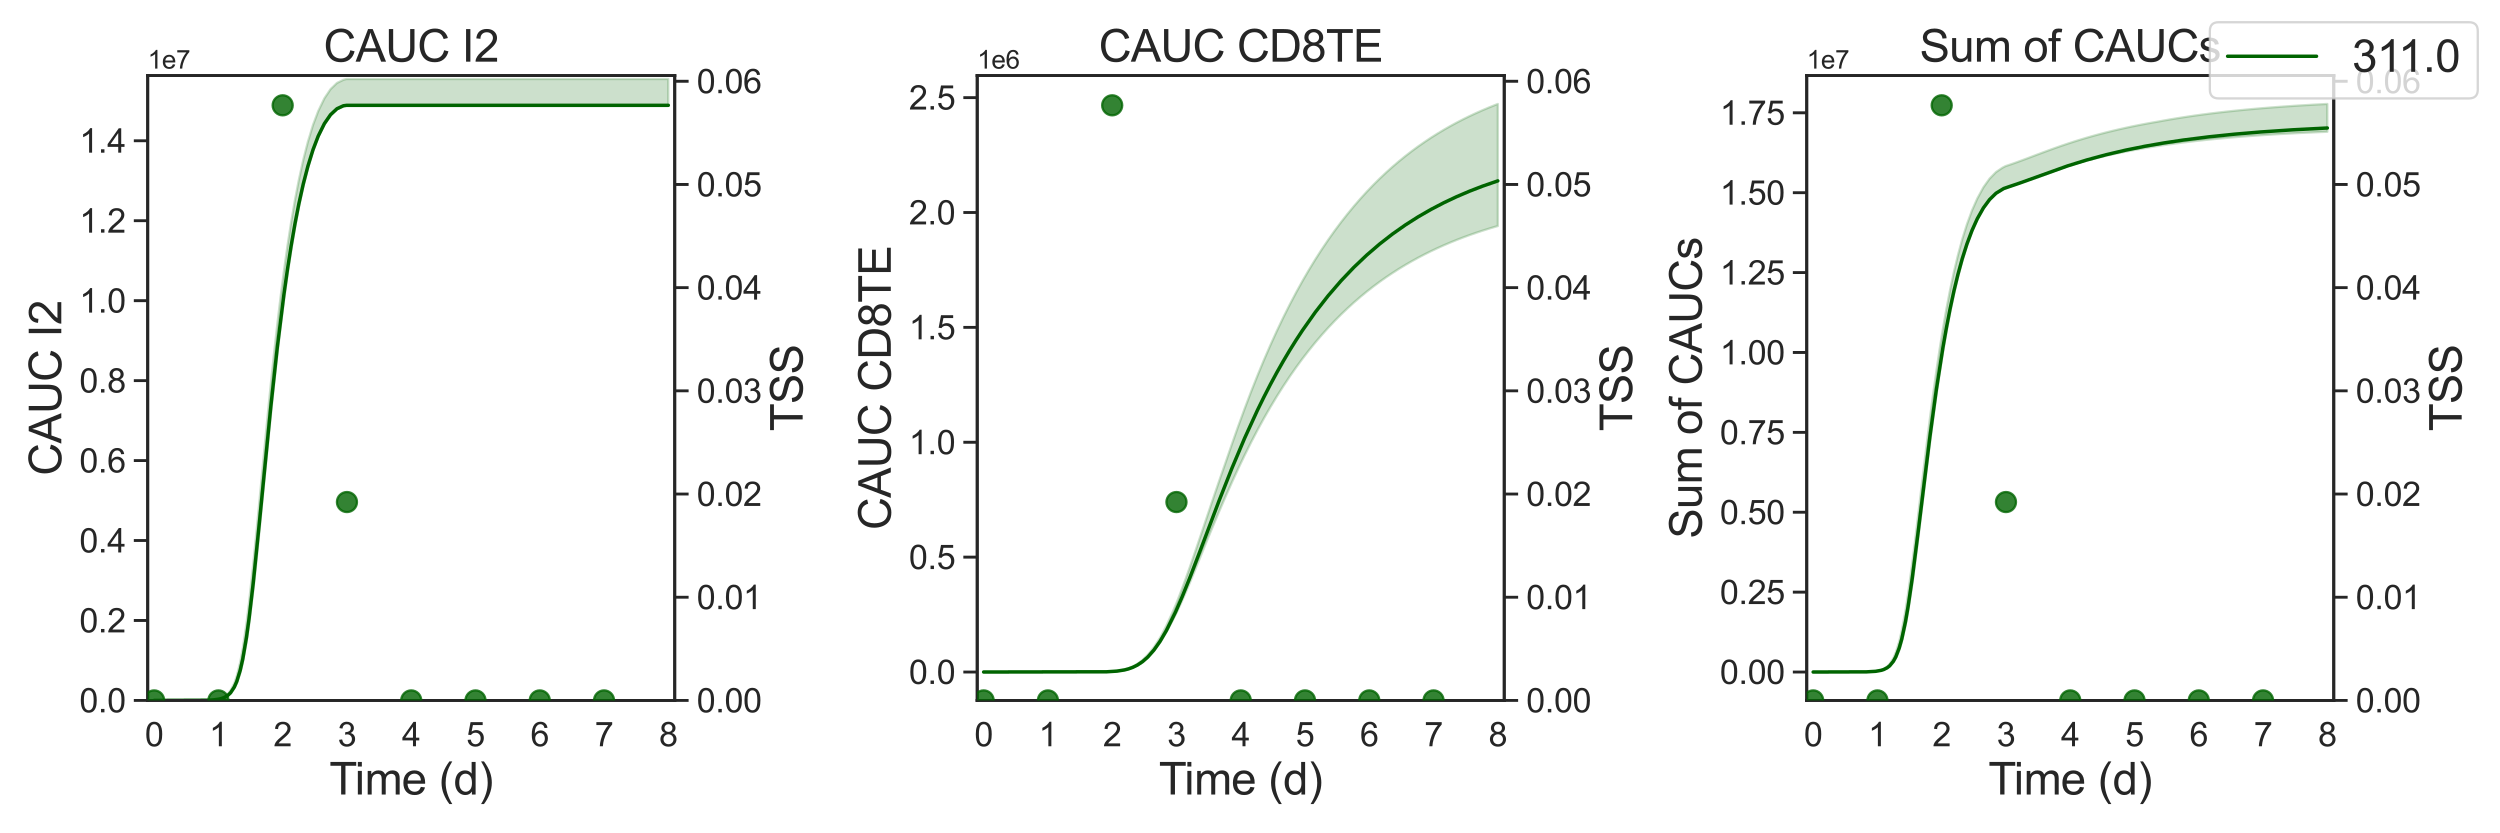 <?xml version="1.0" encoding="utf-8" standalone="no"?>
<!DOCTYPE svg PUBLIC "-//W3C//DTD SVG 1.1//EN"
  "http://www.w3.org/Graphics/SVG/1.1/DTD/svg11.dtd">
<svg xmlns:xlink="http://www.w3.org/1999/xlink" width="1080pt" height="360pt" viewBox="0 0 1080 360" xmlns="http://www.w3.org/2000/svg" version="1.1">
 <defs>
  <style type="text/css">*{stroke-linejoin: round; stroke-linecap: butt}</style>
 </defs>
 <g id="figure_1">
  <g id="patch_1">
   <path d="M 0 360 
L 1080 360 
L 1080 0 
L 0 0 
z
" style="fill: #ffffff"/>
  </g>
  <g id="axes_1">
   <g id="patch_2">
    <path d="M 63.81 302.58 
L 291.48 302.58 
L 291.48 32.64 
L 63.81 32.64 
z
" style="fill: #ffffff"/>
   </g>
   <g id="matplotlib.axis_1">
    <g id="xtick_1">
     <g id="text_1">
      <!-- 0 -->
      <g style="fill: #262626" transform="translate(62.583 322.387) scale(0.144 -0.144)">
       <defs>
        <path id="ArialMT-30" d="M 266 2259 
Q 266 3072 433 3567 
Q 600 4063 929 4331 
Q 1259 4600 1759 4600 
Q 2128 4600 2406 4451 
Q 2684 4303 2865 4023 
Q 3047 3744 3150 3342 
Q 3253 2941 3253 2259 
Q 3253 1453 3087 958 
Q 2922 463 2592 192 
Q 2263 -78 1759 -78 
Q 1097 -78 719 397 
Q 266 969 266 2259 
z
M 844 2259 
Q 844 1131 1108 757 
Q 1372 384 1759 384 
Q 2147 384 2411 759 
Q 2675 1134 2675 2259 
Q 2675 3391 2411 3762 
Q 2147 4134 1753 4134 
Q 1366 4134 1134 3806 
Q 844 3388 844 2259 
z
" transform="scale(0.016)"/>
       </defs>
       <use xlink:href="#ArialMT-30"/>
      </g>
     </g>
    </g>
    <g id="xtick_2">
     <g id="text_2">
      <!-- 1 -->
      <g style="fill: #262626" transform="translate(90.347 322.387) scale(0.144 -0.144)">
       <defs>
        <path id="ArialMT-31" d="M 2384 0 
L 1822 0 
L 1822 3584 
Q 1619 3391 1289 3197 
Q 959 3003 697 2906 
L 697 3450 
Q 1169 3672 1522 3987 
Q 1875 4303 2022 4600 
L 2384 4600 
L 2384 0 
z
" transform="scale(0.016)"/>
       </defs>
       <use xlink:href="#ArialMT-31"/>
      </g>
     </g>
    </g>
    <g id="xtick_3">
     <g id="text_3">
      <!-- 2 -->
      <g style="fill: #262626" transform="translate(118.112 322.387) scale(0.144 -0.144)">
       <defs>
        <path id="ArialMT-32" d="M 3222 541 
L 3222 0 
L 194 0 
Q 188 203 259 391 
Q 375 700 629 1000 
Q 884 1300 1366 1694 
Q 2113 2306 2375 2664 
Q 2638 3022 2638 3341 
Q 2638 3675 2398 3904 
Q 2159 4134 1775 4134 
Q 1369 4134 1125 3890 
Q 881 3647 878 3216 
L 300 3275 
Q 359 3922 746 4261 
Q 1134 4600 1788 4600 
Q 2447 4600 2831 4234 
Q 3216 3869 3216 3328 
Q 3216 3053 3103 2787 
Q 2991 2522 2730 2228 
Q 2469 1934 1863 1422 
Q 1356 997 1212 845 
Q 1069 694 975 541 
L 3222 541 
z
" transform="scale(0.016)"/>
       </defs>
       <use xlink:href="#ArialMT-32"/>
      </g>
     </g>
    </g>
    <g id="xtick_4">
     <g id="text_4">
      <!-- 3 -->
      <g style="fill: #262626" transform="translate(145.876 322.387) scale(0.144 -0.144)">
       <defs>
        <path id="ArialMT-33" d="M 269 1209 
L 831 1284 
Q 928 806 1161 595 
Q 1394 384 1728 384 
Q 2125 384 2398 659 
Q 2672 934 2672 1341 
Q 2672 1728 2419 1979 
Q 2166 2231 1775 2231 
Q 1616 2231 1378 2169 
L 1441 2663 
Q 1497 2656 1531 2656 
Q 1891 2656 2178 2843 
Q 2466 3031 2466 3422 
Q 2466 3731 2256 3934 
Q 2047 4138 1716 4138 
Q 1388 4138 1169 3931 
Q 950 3725 888 3313 
L 325 3413 
Q 428 3978 793 4289 
Q 1159 4600 1703 4600 
Q 2078 4600 2393 4439 
Q 2709 4278 2876 4000 
Q 3044 3722 3044 3409 
Q 3044 3113 2884 2869 
Q 2725 2625 2413 2481 
Q 2819 2388 3044 2092 
Q 3269 1797 3269 1353 
Q 3269 753 2831 336 
Q 2394 -81 1725 -81 
Q 1122 -81 723 278 
Q 325 638 269 1209 
z
" transform="scale(0.016)"/>
       </defs>
       <use xlink:href="#ArialMT-33"/>
      </g>
     </g>
    </g>
    <g id="xtick_5">
     <g id="text_5">
      <!-- 4 -->
      <g style="fill: #262626" transform="translate(173.641 322.387) scale(0.144 -0.144)">
       <defs>
        <path id="ArialMT-34" d="M 2069 0 
L 2069 1097 
L 81 1097 
L 81 1613 
L 2172 4581 
L 2631 4581 
L 2631 1613 
L 3250 1613 
L 3250 1097 
L 2631 1097 
L 2631 0 
L 2069 0 
z
M 2069 1613 
L 2069 3678 
L 634 1613 
L 2069 1613 
z
" transform="scale(0.016)"/>
       </defs>
       <use xlink:href="#ArialMT-34"/>
      </g>
     </g>
    </g>
    <g id="xtick_6">
     <g id="text_6">
      <!-- 5 -->
      <g style="fill: #262626" transform="translate(201.406 322.387) scale(0.144 -0.144)">
       <defs>
        <path id="ArialMT-35" d="M 266 1200 
L 856 1250 
Q 922 819 1161 601 
Q 1400 384 1738 384 
Q 2144 384 2425 690 
Q 2706 997 2706 1503 
Q 2706 1984 2436 2262 
Q 2166 2541 1728 2541 
Q 1456 2541 1237 2417 
Q 1019 2294 894 2097 
L 366 2166 
L 809 4519 
L 3088 4519 
L 3088 3981 
L 1259 3981 
L 1013 2750 
Q 1425 3038 1878 3038 
Q 2478 3038 2890 2622 
Q 3303 2206 3303 1553 
Q 3303 931 2941 478 
Q 2500 -78 1738 -78 
Q 1113 -78 717 272 
Q 322 622 266 1200 
z
" transform="scale(0.016)"/>
       </defs>
       <use xlink:href="#ArialMT-35"/>
      </g>
     </g>
    </g>
    <g id="xtick_7">
     <g id="text_7">
      <!-- 6 -->
      <g style="fill: #262626" transform="translate(229.17 322.387) scale(0.144 -0.144)">
       <defs>
        <path id="ArialMT-36" d="M 3184 3459 
L 2625 3416 
Q 2550 3747 2413 3897 
Q 2184 4138 1850 4138 
Q 1581 4138 1378 3988 
Q 1113 3794 959 3422 
Q 806 3050 800 2363 
Q 1003 2672 1297 2822 
Q 1591 2972 1913 2972 
Q 2475 2972 2870 2558 
Q 3266 2144 3266 1488 
Q 3266 1056 3080 686 
Q 2894 316 2569 119 
Q 2244 -78 1831 -78 
Q 1128 -78 684 439 
Q 241 956 241 2144 
Q 241 3472 731 4075 
Q 1159 4600 1884 4600 
Q 2425 4600 2770 4297 
Q 3116 3994 3184 3459 
z
M 888 1484 
Q 888 1194 1011 928 
Q 1134 663 1356 523 
Q 1578 384 1822 384 
Q 2178 384 2434 671 
Q 2691 959 2691 1453 
Q 2691 1928 2437 2201 
Q 2184 2475 1800 2475 
Q 1419 2475 1153 2201 
Q 888 1928 888 1484 
z
" transform="scale(0.016)"/>
       </defs>
       <use xlink:href="#ArialMT-36"/>
      </g>
     </g>
    </g>
    <g id="xtick_8">
     <g id="text_8">
      <!-- 7 -->
      <g style="fill: #262626" transform="translate(256.935 322.387) scale(0.144 -0.144)">
       <defs>
        <path id="ArialMT-37" d="M 303 3981 
L 303 4522 
L 3269 4522 
L 3269 4084 
Q 2831 3619 2401 2847 
Q 1972 2075 1738 1259 
Q 1569 684 1522 0 
L 944 0 
Q 953 541 1156 1306 
Q 1359 2072 1739 2783 
Q 2119 3494 2547 3981 
L 303 3981 
z
" transform="scale(0.016)"/>
       </defs>
       <use xlink:href="#ArialMT-37"/>
      </g>
     </g>
    </g>
    <g id="xtick_9">
     <g id="text_9">
      <!-- 8 -->
      <g style="fill: #262626" transform="translate(284.7 322.387) scale(0.144 -0.144)">
       <defs>
        <path id="ArialMT-38" d="M 1131 2484 
Q 781 2613 612 2850 
Q 444 3088 444 3419 
Q 444 3919 803 4259 
Q 1163 4600 1759 4600 
Q 2359 4600 2725 4251 
Q 3091 3903 3091 3403 
Q 3091 3084 2923 2848 
Q 2756 2613 2416 2484 
Q 2838 2347 3058 2040 
Q 3278 1734 3278 1309 
Q 3278 722 2862 322 
Q 2447 -78 1769 -78 
Q 1091 -78 675 323 
Q 259 725 259 1325 
Q 259 1772 486 2073 
Q 713 2375 1131 2484 
z
M 1019 3438 
Q 1019 3113 1228 2906 
Q 1438 2700 1772 2700 
Q 2097 2700 2305 2904 
Q 2513 3109 2513 3406 
Q 2513 3716 2298 3927 
Q 2084 4138 1766 4138 
Q 1444 4138 1231 3931 
Q 1019 3725 1019 3438 
z
M 838 1322 
Q 838 1081 952 856 
Q 1066 631 1291 507 
Q 1516 384 1775 384 
Q 2178 384 2440 643 
Q 2703 903 2703 1303 
Q 2703 1709 2433 1975 
Q 2163 2241 1756 2241 
Q 1359 2241 1098 1978 
Q 838 1716 838 1322 
z
" transform="scale(0.016)"/>
       </defs>
       <use xlink:href="#ArialMT-38"/>
      </g>
     </g>
    </g>
    <g id="text_10">
     <!-- Time (d) -->
     <g style="fill: #262626" transform="translate(142.275 343.226) scale(0.192 -0.192)">
      <defs>
       <path id="ArialMT-54" d="M 1659 0 
L 1659 4041 
L 150 4041 
L 150 4581 
L 3781 4581 
L 3781 4041 
L 2266 4041 
L 2266 0 
L 1659 0 
z
" transform="scale(0.016)"/>
       <path id="ArialMT-69" d="M 425 3934 
L 425 4581 
L 988 4581 
L 988 3934 
L 425 3934 
z
M 425 0 
L 425 3319 
L 988 3319 
L 988 0 
L 425 0 
z
" transform="scale(0.016)"/>
       <path id="ArialMT-6d" d="M 422 0 
L 422 3319 
L 925 3319 
L 925 2853 
Q 1081 3097 1340 3245 
Q 1600 3394 1931 3394 
Q 2300 3394 2536 3241 
Q 2772 3088 2869 2813 
Q 3263 3394 3894 3394 
Q 4388 3394 4653 3120 
Q 4919 2847 4919 2278 
L 4919 0 
L 4359 0 
L 4359 2091 
Q 4359 2428 4304 2576 
Q 4250 2725 4106 2815 
Q 3963 2906 3769 2906 
Q 3419 2906 3187 2673 
Q 2956 2441 2956 1928 
L 2956 0 
L 2394 0 
L 2394 2156 
Q 2394 2531 2256 2718 
Q 2119 2906 1806 2906 
Q 1569 2906 1367 2781 
Q 1166 2656 1075 2415 
Q 984 2175 984 1722 
L 984 0 
L 422 0 
z
" transform="scale(0.016)"/>
       <path id="ArialMT-65" d="M 2694 1069 
L 3275 997 
Q 3138 488 2766 206 
Q 2394 -75 1816 -75 
Q 1088 -75 661 373 
Q 234 822 234 1631 
Q 234 2469 665 2931 
Q 1097 3394 1784 3394 
Q 2450 3394 2872 2941 
Q 3294 2488 3294 1666 
Q 3294 1616 3291 1516 
L 816 1516 
Q 847 969 1125 678 
Q 1403 388 1819 388 
Q 2128 388 2347 550 
Q 2566 713 2694 1069 
z
M 847 1978 
L 2700 1978 
Q 2663 2397 2488 2606 
Q 2219 2931 1791 2931 
Q 1403 2931 1139 2672 
Q 875 2413 847 1978 
z
" transform="scale(0.016)"/>
       <path id="ArialMT-20" transform="scale(0.016)"/>
       <path id="ArialMT-28" d="M 1497 -1347 
Q 1031 -759 709 28 
Q 388 816 388 1659 
Q 388 2403 628 3084 
Q 909 3875 1497 4659 
L 1900 4659 
Q 1522 4009 1400 3731 
Q 1209 3300 1100 2831 
Q 966 2247 966 1656 
Q 966 153 1900 -1347 
L 1497 -1347 
z
" transform="scale(0.016)"/>
       <path id="ArialMT-64" d="M 2575 0 
L 2575 419 
Q 2259 -75 1647 -75 
Q 1250 -75 917 144 
Q 584 363 401 755 
Q 219 1147 219 1656 
Q 219 2153 384 2558 
Q 550 2963 881 3178 
Q 1213 3394 1622 3394 
Q 1922 3394 2156 3267 
Q 2391 3141 2538 2938 
L 2538 4581 
L 3097 4581 
L 3097 0 
L 2575 0 
z
M 797 1656 
Q 797 1019 1065 703 
Q 1334 388 1700 388 
Q 2069 388 2326 689 
Q 2584 991 2584 1609 
Q 2584 2291 2321 2609 
Q 2059 2928 1675 2928 
Q 1300 2928 1048 2622 
Q 797 2316 797 1656 
z
" transform="scale(0.016)"/>
       <path id="ArialMT-29" d="M 791 -1347 
L 388 -1347 
Q 1322 153 1322 1656 
Q 1322 2244 1188 2822 
Q 1081 3291 891 3722 
Q 769 4003 388 4659 
L 791 4659 
Q 1378 3875 1659 3084 
Q 1900 2403 1900 1659 
Q 1900 816 1576 28 
Q 1253 -759 791 -1347 
z
" transform="scale(0.016)"/>
      </defs>
      <use xlink:href="#ArialMT-54"/>
      <use xlink:href="#ArialMT-69" x="57.334"/>
      <use xlink:href="#ArialMT-6d" x="79.551"/>
      <use xlink:href="#ArialMT-65" x="162.852"/>
      <use xlink:href="#ArialMT-20" x="218.467"/>
      <use xlink:href="#ArialMT-28" x="246.25"/>
      <use xlink:href="#ArialMT-64" x="279.551"/>
      <use xlink:href="#ArialMT-29" x="335.166"/>
     </g>
    </g>
   </g>
   <g id="matplotlib.axis_2">
    <g id="ytick_1">
     <g id="line2d_1">
      <defs>
       <path id="mb921efc7f8" d="M 0 0 
L -6 0 
" style="stroke: #262626; stroke-width: 1.25"/>
      </defs>
      <g>
       <use xlink:href="#mb921efc7f8" x="63.81" y="302.58" style="fill: #262626; stroke: #262626; stroke-width: 1.25"/>
      </g>
     </g>
     <g id="text_11">
      <!-- 0.0 -->
      <g style="fill: #262626" transform="translate(34.294 307.734) scale(0.144 -0.144)">
       <defs>
        <path id="ArialMT-2e" d="M 581 0 
L 581 641 
L 1222 641 
L 1222 0 
L 581 0 
z
" transform="scale(0.016)"/>
       </defs>
       <use xlink:href="#ArialMT-30"/>
       <use xlink:href="#ArialMT-2e" x="55.615"/>
       <use xlink:href="#ArialMT-30" x="83.398"/>
      </g>
     </g>
    </g>
    <g id="ytick_2">
     <g id="line2d_2">
      <g>
       <use xlink:href="#mb921efc7f8" x="63.81" y="268.041" style="fill: #262626; stroke: #262626; stroke-width: 1.25"/>
      </g>
     </g>
     <g id="text_12">
      <!-- 0.2 -->
      <g style="fill: #262626" transform="translate(34.294 273.195) scale(0.144 -0.144)">
       <use xlink:href="#ArialMT-30"/>
       <use xlink:href="#ArialMT-2e" x="55.615"/>
       <use xlink:href="#ArialMT-32" x="83.398"/>
      </g>
     </g>
    </g>
    <g id="ytick_3">
     <g id="line2d_3">
      <g>
       <use xlink:href="#mb921efc7f8" x="63.81" y="233.502" style="fill: #262626; stroke: #262626; stroke-width: 1.25"/>
      </g>
     </g>
     <g id="text_13">
      <!-- 0.4 -->
      <g style="fill: #262626" transform="translate(34.294 238.656) scale(0.144 -0.144)">
       <use xlink:href="#ArialMT-30"/>
       <use xlink:href="#ArialMT-2e" x="55.615"/>
       <use xlink:href="#ArialMT-34" x="83.398"/>
      </g>
     </g>
    </g>
    <g id="ytick_4">
     <g id="line2d_4">
      <g>
       <use xlink:href="#mb921efc7f8" x="63.81" y="198.963" style="fill: #262626; stroke: #262626; stroke-width: 1.25"/>
      </g>
     </g>
     <g id="text_14">
      <!-- 0.6 -->
      <g style="fill: #262626" transform="translate(34.294 204.117) scale(0.144 -0.144)">
       <use xlink:href="#ArialMT-30"/>
       <use xlink:href="#ArialMT-2e" x="55.615"/>
       <use xlink:href="#ArialMT-36" x="83.398"/>
      </g>
     </g>
    </g>
    <g id="ytick_5">
     <g id="line2d_5">
      <g>
       <use xlink:href="#mb921efc7f8" x="63.81" y="164.425" style="fill: #262626; stroke: #262626; stroke-width: 1.25"/>
      </g>
     </g>
     <g id="text_15">
      <!-- 0.8 -->
      <g style="fill: #262626" transform="translate(34.294 169.578) scale(0.144 -0.144)">
       <use xlink:href="#ArialMT-30"/>
       <use xlink:href="#ArialMT-2e" x="55.615"/>
       <use xlink:href="#ArialMT-38" x="83.398"/>
      </g>
     </g>
    </g>
    <g id="ytick_6">
     <g id="line2d_6">
      <g>
       <use xlink:href="#mb921efc7f8" x="63.81" y="129.886" style="fill: #262626; stroke: #262626; stroke-width: 1.25"/>
      </g>
     </g>
     <g id="text_16">
      <!-- 1.0 -->
      <g style="fill: #262626" transform="translate(34.294 135.039) scale(0.144 -0.144)">
       <use xlink:href="#ArialMT-31"/>
       <use xlink:href="#ArialMT-2e" x="55.615"/>
       <use xlink:href="#ArialMT-30" x="83.398"/>
      </g>
     </g>
    </g>
    <g id="ytick_7">
     <g id="line2d_7">
      <g>
       <use xlink:href="#mb921efc7f8" x="63.81" y="95.347" style="fill: #262626; stroke: #262626; stroke-width: 1.25"/>
      </g>
     </g>
     <g id="text_17">
      <!-- 1.2 -->
      <g style="fill: #262626" transform="translate(34.294 100.5) scale(0.144 -0.144)">
       <use xlink:href="#ArialMT-31"/>
       <use xlink:href="#ArialMT-2e" x="55.615"/>
       <use xlink:href="#ArialMT-32" x="83.398"/>
      </g>
     </g>
    </g>
    <g id="ytick_8">
     <g id="line2d_8">
      <g>
       <use xlink:href="#mb921efc7f8" x="63.81" y="60.808" style="fill: #262626; stroke: #262626; stroke-width: 1.25"/>
      </g>
     </g>
     <g id="text_18">
      <!-- 1.4 -->
      <g style="fill: #262626" transform="translate(34.294 65.962) scale(0.144 -0.144)">
       <use xlink:href="#ArialMT-31"/>
       <use xlink:href="#ArialMT-2e" x="55.615"/>
       <use xlink:href="#ArialMT-34" x="83.398"/>
      </g>
     </g>
    </g>
    <g id="text_19">
     <!-- CAUC I2 -->
     <g style="fill: #262626" transform="translate(26.478 205.485) rotate(-90) scale(0.192 -0.192)">
      <defs>
       <path id="ArialMT-43" d="M 3763 1606 
L 4369 1453 
Q 4178 706 3683 314 
Q 3188 -78 2472 -78 
Q 1731 -78 1267 223 
Q 803 525 561 1097 
Q 319 1669 319 2325 
Q 319 3041 592 3573 
Q 866 4106 1370 4382 
Q 1875 4659 2481 4659 
Q 3169 4659 3637 4309 
Q 4106 3959 4291 3325 
L 3694 3184 
Q 3534 3684 3231 3912 
Q 2928 4141 2469 4141 
Q 1941 4141 1586 3887 
Q 1231 3634 1087 3207 
Q 944 2781 944 2328 
Q 944 1744 1114 1308 
Q 1284 872 1643 656 
Q 2003 441 2422 441 
Q 2931 441 3284 734 
Q 3638 1028 3763 1606 
z
" transform="scale(0.016)"/>
       <path id="ArialMT-41" d="M -9 0 
L 1750 4581 
L 2403 4581 
L 4278 0 
L 3588 0 
L 3053 1388 
L 1138 1388 
L 634 0 
L -9 0 
z
M 1313 1881 
L 2866 1881 
L 2388 3150 
Q 2169 3728 2063 4100 
Q 1975 3659 1816 3225 
L 1313 1881 
z
" transform="scale(0.016)"/>
       <path id="ArialMT-55" d="M 3500 4581 
L 4106 4581 
L 4106 1934 
Q 4106 1244 3950 837 
Q 3794 431 3386 176 
Q 2978 -78 2316 -78 
Q 1672 -78 1262 144 
Q 853 366 678 786 
Q 503 1206 503 1934 
L 503 4581 
L 1109 4581 
L 1109 1938 
Q 1109 1341 1220 1058 
Q 1331 775 1601 622 
Q 1872 469 2263 469 
Q 2931 469 3215 772 
Q 3500 1075 3500 1938 
L 3500 4581 
z
" transform="scale(0.016)"/>
       <path id="ArialMT-49" d="M 597 0 
L 597 4581 
L 1203 4581 
L 1203 0 
L 597 0 
z
" transform="scale(0.016)"/>
      </defs>
      <use xlink:href="#ArialMT-43"/>
      <use xlink:href="#ArialMT-41" x="72.217"/>
      <use xlink:href="#ArialMT-55" x="138.916"/>
      <use xlink:href="#ArialMT-43" x="211.133"/>
      <use xlink:href="#ArialMT-20" x="283.35"/>
      <use xlink:href="#ArialMT-49" x="311.133"/>
      <use xlink:href="#ArialMT-32" x="338.916"/>
     </g>
    </g>
    <g id="text_20">
     <!-- 1e7 -->
     <g style="fill: #262626" transform="translate(63.81 29.64) scale(0.11 -0.11)">
      <use xlink:href="#ArialMT-31"/>
      <use xlink:href="#ArialMT-65" x="55.615"/>
      <use xlink:href="#ArialMT-37" x="111.23"/>
     </g>
    </g>
   </g>
   <g id="patch_3">
    <path d="M 63.81 302.58 
L 63.81 32.64 
" style="fill: none; stroke: #262626; stroke-width: 1.25; stroke-linejoin: miter; stroke-linecap: square"/>
   </g>
   <g id="patch_4">
    <path d="M 291.48 302.58 
L 291.48 32.64 
" style="fill: none; stroke: #262626; stroke-width: 1.25; stroke-linejoin: miter; stroke-linecap: square"/>
   </g>
   <g id="patch_5">
    <path d="M 63.81 302.58 
L 291.48 302.58 
" style="fill: none; stroke: #262626; stroke-width: 1.25; stroke-linejoin: miter; stroke-linecap: square"/>
   </g>
   <g id="patch_6">
    <path d="M 63.81 32.64 
L 291.48 32.64 
" style="fill: none; stroke: #262626; stroke-width: 1.25; stroke-linejoin: miter; stroke-linecap: square"/>
   </g>
   <g id="text_21">
    <!-- CAUC I2 -->
    <g style="fill: #262626" transform="translate(139.77 26.64) scale(0.192 -0.192)">
     <use xlink:href="#ArialMT-43"/>
     <use xlink:href="#ArialMT-41" x="72.217"/>
     <use xlink:href="#ArialMT-55" x="138.916"/>
     <use xlink:href="#ArialMT-43" x="211.133"/>
     <use xlink:href="#ArialMT-20" x="283.35"/>
     <use xlink:href="#ArialMT-49" x="311.133"/>
     <use xlink:href="#ArialMT-32" x="338.916"/>
    </g>
   </g>
   <g id="PolyCollection_1">
    <defs>
     <path id="m66aeb6cc24" d="M 66.586 -57.42 
L 66.586 -57.42 
L 66.587 -57.42 
L 66.59 -57.42 
L 66.627 -57.42 
L 66.716 -57.42 
L 66.828 -57.42 
L 67.12 -57.42 
L 67.554 -57.42 
L 68.147 -57.42 
L 68.954 -57.42 
L 69.918 -57.42 
L 70.882 -57.42 
L 71.973 -57.42 
L 73.512 -57.42 
L 74.541 -57.42 
L 76.011 -57.421 
L 77.069 -57.421 
L 78.67 -57.422 
L 79.704 -57.422 
L 81.099 -57.424 
L 82.164 -57.425 
L 83.668 -57.429 
L 84.718 -57.434 
L 86.103 -57.443 
L 87.169 -57.454 
L 88.643 -57.478 
L 89.688 -57.504 
L 91.055 -57.559 
L 92.115 -57.623 
L 93.57 -57.766 
L 94.618 -57.924 
L 96.004 -58.252 
L 97.07 -58.635 
L 98.558 -59.489 
L 99.628 -60.417 
L 101.231 -62.626 
L 102.298 -64.792 
L 103.764 -69.121 
L 104.874 -73.6 
L 106.474 -82.293 
L 107.614 -90.051 
L 109.392 -104.625 
L 110.533 -115.143 
L 111.998 -129.63 
L 113.127 -141.176 
L 114.547 -155.813 
L 115.657 -167.158 
L 117.029 -180.8 
L 118.401 -193.896 
L 119.784 -206.422 
L 121.198 -218.443 
L 122.654 -229.95 
L 124.169 -240.956 
L 125.752 -251.434 
L 127.42 -261.371 
L 129.119 -270.383 
L 130.999 -279.137 
L 132.998 -287.146 
L 135.23 -294.641 
L 137.486 -300.78 
L 140.14 -306.164 
L 142.795 -310.094 
L 145.571 -312.722 
L 148.348 -314.114 
L 148.903 -314.226 
L 149.458 -314.289 
L 149.756 -314.309 
L 149.966 -314.314 
L 150.025 -314.314 
L 150.03 -314.314 
L 150.041 -314.314 
L 150.044 -314.314 
L 150.047 -314.314 
L 150.047 -314.314 
L 150.048 -314.314 
L 150.05 -314.314 
L 150.052 -314.314 
L 150.055 -314.314 
L 150.061 -314.314 
L 150.074 -314.314 
L 150.102 -314.314 
L 150.174 -314.314 
L 150.247 -314.314 
L 150.359 -314.314 
L 150.471 -314.314 
L 150.613 -314.314 
L 150.76 -314.314 
L 150.989 -314.314 
L 151.384 -314.314 
L 152.34 -314.314 
L 153.917 -314.314 
L 155.698 -314.314 
L 157.957 -314.314 
L 160.217 -314.314 
L 162.836 -314.314 
L 165.455 -314.314 
L 168.231 -314.314 
L 171.008 -314.314 
L 173.784 -314.314 
L 176.56 -314.314 
L 179.337 -314.314 
L 182.113 -314.314 
L 184.89 -314.314 
L 187.666 -314.314 
L 190.443 -314.314 
L 193.219 -314.314 
L 195.996 -314.314 
L 198.772 -314.314 
L 201.549 -314.314 
L 204.325 -314.314 
L 207.102 -314.314 
L 209.878 -314.314 
L 212.654 -314.314 
L 215.431 -314.314 
L 218.207 -314.314 
L 220.984 -314.314 
L 223.76 -314.314 
L 226.537 -314.314 
L 229.313 -314.314 
L 232.09 -314.314 
L 234.866 -314.314 
L 237.643 -314.314 
L 240.419 -314.314 
L 243.196 -314.314 
L 245.972 -314.314 
L 248.748 -314.314 
L 251.525 -314.314 
L 254.301 -314.314 
L 257.078 -314.314 
L 259.854 -314.314 
L 262.631 -314.314 
L 265.407 -314.314 
L 268.184 -314.314 
L 270.96 -314.314 
L 273.737 -314.314 
L 276.513 -314.314 
L 279.29 -314.314 
L 282.066 -314.314 
L 284.843 -314.314 
L 287.619 -314.314 
L 288.704 -314.314 
L 288.704 -325.862 
L 288.704 -325.862 
L 287.619 -325.862 
L 284.843 -325.862 
L 282.066 -325.862 
L 279.29 -325.862 
L 276.513 -325.862 
L 273.737 -325.862 
L 270.96 -325.862 
L 268.184 -325.862 
L 265.407 -325.862 
L 262.631 -325.862 
L 259.854 -325.862 
L 257.078 -325.862 
L 254.301 -325.862 
L 251.525 -325.862 
L 248.748 -325.862 
L 245.972 -325.862 
L 243.196 -325.862 
L 240.419 -325.862 
L 237.643 -325.862 
L 234.866 -325.862 
L 232.09 -325.862 
L 229.313 -325.862 
L 226.537 -325.862 
L 223.76 -325.862 
L 220.984 -325.862 
L 218.207 -325.862 
L 215.431 -325.862 
L 212.654 -325.862 
L 209.878 -325.862 
L 207.102 -325.862 
L 204.325 -325.862 
L 201.549 -325.862 
L 198.772 -325.862 
L 195.996 -325.862 
L 193.219 -325.862 
L 190.443 -325.862 
L 187.666 -325.862 
L 184.89 -325.862 
L 182.113 -325.862 
L 179.337 -325.862 
L 176.56 -325.862 
L 173.784 -325.862 
L 171.008 -325.862 
L 168.231 -325.862 
L 165.455 -325.862 
L 162.836 -325.862 
L 160.217 -325.862 
L 157.957 -325.862 
L 155.698 -325.862 
L 153.917 -325.862 
L 152.34 -325.862 
L 151.384 -325.862 
L 150.989 -325.862 
L 150.76 -325.862 
L 150.613 -325.862 
L 150.471 -325.862 
L 150.359 -325.862 
L 150.247 -325.862 
L 150.174 -325.862 
L 150.102 -325.862 
L 150.074 -325.862 
L 150.061 -325.862 
L 150.055 -325.862 
L 150.052 -325.862 
L 150.05 -325.862 
L 150.048 -325.862 
L 150.047 -325.862 
L 150.047 -325.862 
L 150.044 -325.862 
L 150.041 -325.862 
L 150.03 -325.862 
L 150.025 -325.862 
L 149.966 -325.861 
L 149.756 -325.855 
L 149.458 -325.799 
L 148.903 -325.648 
L 148.348 -325.497 
L 145.571 -324.153 
L 142.795 -321.472 
L 140.14 -317.518 
L 137.486 -312.018 
L 135.23 -306.029 
L 132.998 -298.689 
L 130.999 -290.886 
L 129.119 -282.335 
L 127.42 -273.558 
L 125.752 -263.861 
L 124.169 -253.63 
L 122.654 -242.871 
L 121.198 -231.599 
L 119.784 -219.79 
L 118.401 -207.434 
L 117.029 -194.443 
L 115.657 -180.806 
L 114.547 -169.373 
L 113.127 -154.527 
L 111.998 -142.681 
L 110.533 -127.634 
L 109.392 -116.257 
L 107.614 -99.981 
L 106.474 -90.678 
L 104.874 -79.917 
L 103.764 -73.887 
L 102.298 -68.022 
L 101.231 -64.841 
L 99.628 -61.75 
L 98.558 -60.375 
L 97.07 -59.129 
L 96.004 -58.601 
L 94.618 -58.127 
L 93.57 -57.902 
L 92.115 -57.7 
L 91.055 -57.607 
L 89.688 -57.532 
L 88.643 -57.494 
L 87.169 -57.463 
L 86.103 -57.448 
L 84.718 -57.437 
L 83.668 -57.432 
L 82.164 -57.426 
L 81.099 -57.424 
L 79.704 -57.423 
L 78.67 -57.422 
L 77.069 -57.421 
L 76.011 -57.421 
L 74.541 -57.42 
L 73.512 -57.42 
L 71.973 -57.42 
L 70.882 -57.42 
L 69.918 -57.42 
L 68.954 -57.42 
L 68.147 -57.42 
L 67.554 -57.42 
L 67.12 -57.42 
L 66.828 -57.42 
L 66.716 -57.42 
L 66.627 -57.42 
L 66.59 -57.42 
L 66.587 -57.42 
L 66.586 -57.42 
z
" style="stroke: #006400; stroke-opacity: 0.2"/>
    </defs>
    <g clip-path="url(#pa942097471)">
     <use xlink:href="#m66aeb6cc24" x="0" y="360" style="fill: #006400; fill-opacity: 0.2; stroke: #006400; stroke-opacity: 0.2"/>
    </g>
   </g>
   <g id="line2d_9">
    <path d="M 66.586 302.58 
L 89.688 302.489 
L 92.115 302.359 
L 94.618 302.027 
L 96.004 301.664 
L 97.07 301.236 
L 98.558 300.286 
L 99.628 299.245 
L 101.231 296.791 
L 102.298 294.369 
L 103.764 289.607 
L 104.874 284.693 
L 106.474 275.363 
L 107.614 267.102 
L 109.392 251.958 
L 111.998 226.369 
L 117.029 175.322 
L 119.784 150.141 
L 122.654 127.167 
L 124.169 116.462 
L 125.752 106.294 
L 127.42 96.674 
L 129.119 87.97 
L 130.999 79.529 
L 132.998 71.83 
L 135.23 64.644 
L 137.486 58.749 
L 140.14 53.388 
L 142.795 49.548 
L 145.571 46.971 
L 148.348 45.695 
L 149.756 45.5 
L 153.917 45.494 
L 288.704 45.494 
L 288.704 45.494 
" clip-path="url(#pa942097471)" style="fill: none; stroke: #006400; stroke-width: 1.5; stroke-linecap: round"/>
   </g>
  </g>
  <g id="axes_2">
   <g id="patch_7">
    <path d="M 422.16 302.58 
L 649.83 302.58 
L 649.83 32.64 
L 422.16 32.64 
z
" style="fill: #ffffff"/>
   </g>
   <g id="matplotlib.axis_3">
    <g id="xtick_10">
     <g id="text_22">
      <!-- 0 -->
      <g style="fill: #262626" transform="translate(420.933 322.387) scale(0.144 -0.144)">
       <use xlink:href="#ArialMT-30"/>
      </g>
     </g>
    </g>
    <g id="xtick_11">
     <g id="text_23">
      <!-- 1 -->
      <g style="fill: #262626" transform="translate(448.697 322.387) scale(0.144 -0.144)">
       <use xlink:href="#ArialMT-31"/>
      </g>
     </g>
    </g>
    <g id="xtick_12">
     <g id="text_24">
      <!-- 2 -->
      <g style="fill: #262626" transform="translate(476.462 322.387) scale(0.144 -0.144)">
       <use xlink:href="#ArialMT-32"/>
      </g>
     </g>
    </g>
    <g id="xtick_13">
     <g id="text_25">
      <!-- 3 -->
      <g style="fill: #262626" transform="translate(504.226 322.387) scale(0.144 -0.144)">
       <use xlink:href="#ArialMT-33"/>
      </g>
     </g>
    </g>
    <g id="xtick_14">
     <g id="text_26">
      <!-- 4 -->
      <g style="fill: #262626" transform="translate(531.991 322.387) scale(0.144 -0.144)">
       <use xlink:href="#ArialMT-34"/>
      </g>
     </g>
    </g>
    <g id="xtick_15">
     <g id="text_27">
      <!-- 5 -->
      <g style="fill: #262626" transform="translate(559.756 322.387) scale(0.144 -0.144)">
       <use xlink:href="#ArialMT-35"/>
      </g>
     </g>
    </g>
    <g id="xtick_16">
     <g id="text_28">
      <!-- 6 -->
      <g style="fill: #262626" transform="translate(587.52 322.387) scale(0.144 -0.144)">
       <use xlink:href="#ArialMT-36"/>
      </g>
     </g>
    </g>
    <g id="xtick_17">
     <g id="text_29">
      <!-- 7 -->
      <g style="fill: #262626" transform="translate(615.285 322.387) scale(0.144 -0.144)">
       <use xlink:href="#ArialMT-37"/>
      </g>
     </g>
    </g>
    <g id="xtick_18">
     <g id="text_30">
      <!-- 8 -->
      <g style="fill: #262626" transform="translate(643.05 322.387) scale(0.144 -0.144)">
       <use xlink:href="#ArialMT-38"/>
      </g>
     </g>
    </g>
    <g id="text_31">
     <!-- Time (d) -->
     <g style="fill: #262626" transform="translate(500.625 343.226) scale(0.192 -0.192)">
      <use xlink:href="#ArialMT-54"/>
      <use xlink:href="#ArialMT-69" x="57.334"/>
      <use xlink:href="#ArialMT-6d" x="79.551"/>
      <use xlink:href="#ArialMT-65" x="162.852"/>
      <use xlink:href="#ArialMT-20" x="218.467"/>
      <use xlink:href="#ArialMT-28" x="246.25"/>
      <use xlink:href="#ArialMT-64" x="279.551"/>
      <use xlink:href="#ArialMT-29" x="335.166"/>
     </g>
    </g>
   </g>
   <g id="matplotlib.axis_4">
    <g id="ytick_9">
     <g id="line2d_10">
      <g>
       <use xlink:href="#mb921efc7f8" x="422.16" y="290.31" style="fill: #262626; stroke: #262626; stroke-width: 1.25"/>
      </g>
     </g>
     <g id="text_32">
      <!-- 0.0 -->
      <g style="fill: #262626" transform="translate(392.644 295.464) scale(0.144 -0.144)">
       <use xlink:href="#ArialMT-30"/>
       <use xlink:href="#ArialMT-2e" x="55.615"/>
       <use xlink:href="#ArialMT-30" x="83.398"/>
      </g>
     </g>
    </g>
    <g id="ytick_10">
     <g id="line2d_11">
      <g>
       <use xlink:href="#mb921efc7f8" x="422.16" y="240.683" style="fill: #262626; stroke: #262626; stroke-width: 1.25"/>
      </g>
     </g>
     <g id="text_33">
      <!-- 0.5 -->
      <g style="fill: #262626" transform="translate(392.644 245.836) scale(0.144 -0.144)">
       <use xlink:href="#ArialMT-30"/>
       <use xlink:href="#ArialMT-2e" x="55.615"/>
       <use xlink:href="#ArialMT-35" x="83.398"/>
      </g>
     </g>
    </g>
    <g id="ytick_11">
     <g id="line2d_12">
      <g>
       <use xlink:href="#mb921efc7f8" x="422.16" y="191.055" style="fill: #262626; stroke: #262626; stroke-width: 1.25"/>
      </g>
     </g>
     <g id="text_34">
      <!-- 1.0 -->
      <g style="fill: #262626" transform="translate(392.644 196.209) scale(0.144 -0.144)">
       <use xlink:href="#ArialMT-31"/>
       <use xlink:href="#ArialMT-2e" x="55.615"/>
       <use xlink:href="#ArialMT-30" x="83.398"/>
      </g>
     </g>
    </g>
    <g id="ytick_12">
     <g id="line2d_13">
      <g>
       <use xlink:href="#mb921efc7f8" x="422.16" y="141.428" style="fill: #262626; stroke: #262626; stroke-width: 1.25"/>
      </g>
     </g>
     <g id="text_35">
      <!-- 1.5 -->
      <g style="fill: #262626" transform="translate(392.644 146.582) scale(0.144 -0.144)">
       <use xlink:href="#ArialMT-31"/>
       <use xlink:href="#ArialMT-2e" x="55.615"/>
       <use xlink:href="#ArialMT-35" x="83.398"/>
      </g>
     </g>
    </g>
    <g id="ytick_13">
     <g id="line2d_14">
      <g>
       <use xlink:href="#mb921efc7f8" x="422.16" y="91.801" style="fill: #262626; stroke: #262626; stroke-width: 1.25"/>
      </g>
     </g>
     <g id="text_36">
      <!-- 2.0 -->
      <g style="fill: #262626" transform="translate(392.644 96.954) scale(0.144 -0.144)">
       <use xlink:href="#ArialMT-32"/>
       <use xlink:href="#ArialMT-2e" x="55.615"/>
       <use xlink:href="#ArialMT-30" x="83.398"/>
      </g>
     </g>
    </g>
    <g id="ytick_14">
     <g id="line2d_15">
      <g>
       <use xlink:href="#mb921efc7f8" x="422.16" y="42.173" style="fill: #262626; stroke: #262626; stroke-width: 1.25"/>
      </g>
     </g>
     <g id="text_37">
      <!-- 2.5 -->
      <g style="fill: #262626" transform="translate(392.644 47.327) scale(0.144 -0.144)">
       <use xlink:href="#ArialMT-32"/>
       <use xlink:href="#ArialMT-2e" x="55.615"/>
       <use xlink:href="#ArialMT-35" x="83.398"/>
      </g>
     </g>
    </g>
    <g id="text_38">
     <!-- CAUC CD8TE -->
     <g style="fill: #262626" transform="translate(384.828 228.951) rotate(-90) scale(0.192 -0.192)">
      <defs>
       <path id="ArialMT-44" d="M 494 0 
L 494 4581 
L 2072 4581 
Q 2606 4581 2888 4516 
Q 3281 4425 3559 4188 
Q 3922 3881 4101 3404 
Q 4281 2928 4281 2316 
Q 4281 1794 4159 1391 
Q 4038 988 3847 723 
Q 3656 459 3429 307 
Q 3203 156 2883 78 
Q 2563 0 2147 0 
L 494 0 
z
M 1100 541 
L 2078 541 
Q 2531 541 2789 625 
Q 3047 709 3200 863 
Q 3416 1078 3536 1442 
Q 3656 1806 3656 2325 
Q 3656 3044 3420 3430 
Q 3184 3816 2847 3947 
Q 2603 4041 2063 4041 
L 1100 4041 
L 1100 541 
z
" transform="scale(0.016)"/>
       <path id="ArialMT-45" d="M 506 0 
L 506 4581 
L 3819 4581 
L 3819 4041 
L 1113 4041 
L 1113 2638 
L 3647 2638 
L 3647 2100 
L 1113 2100 
L 1113 541 
L 3925 541 
L 3925 0 
L 506 0 
z
" transform="scale(0.016)"/>
      </defs>
      <use xlink:href="#ArialMT-43"/>
      <use xlink:href="#ArialMT-41" x="72.217"/>
      <use xlink:href="#ArialMT-55" x="138.916"/>
      <use xlink:href="#ArialMT-43" x="211.133"/>
      <use xlink:href="#ArialMT-20" x="283.35"/>
      <use xlink:href="#ArialMT-43" x="311.133"/>
      <use xlink:href="#ArialMT-44" x="383.35"/>
      <use xlink:href="#ArialMT-38" x="455.566"/>
      <use xlink:href="#ArialMT-54" x="511.182"/>
      <use xlink:href="#ArialMT-45" x="572.266"/>
     </g>
    </g>
    <g id="text_39">
     <!-- 1e6 -->
     <g style="fill: #262626" transform="translate(422.16 29.64) scale(0.11 -0.11)">
      <use xlink:href="#ArialMT-31"/>
      <use xlink:href="#ArialMT-65" x="55.615"/>
      <use xlink:href="#ArialMT-36" x="111.23"/>
     </g>
    </g>
   </g>
   <g id="patch_8">
    <path d="M 422.16 302.58 
L 422.16 32.64 
" style="fill: none; stroke: #262626; stroke-width: 1.25; stroke-linejoin: miter; stroke-linecap: square"/>
   </g>
   <g id="patch_9">
    <path d="M 649.83 302.58 
L 649.83 32.64 
" style="fill: none; stroke: #262626; stroke-width: 1.25; stroke-linejoin: miter; stroke-linecap: square"/>
   </g>
   <g id="patch_10">
    <path d="M 422.16 302.58 
L 649.83 302.58 
" style="fill: none; stroke: #262626; stroke-width: 1.25; stroke-linejoin: miter; stroke-linecap: square"/>
   </g>
   <g id="patch_11">
    <path d="M 422.16 32.64 
L 649.83 32.64 
" style="fill: none; stroke: #262626; stroke-width: 1.25; stroke-linejoin: miter; stroke-linecap: square"/>
   </g>
   <g id="text_40">
    <!-- CAUC CD8TE -->
    <g style="fill: #262626" transform="translate(474.654 26.64) scale(0.192 -0.192)">
     <use xlink:href="#ArialMT-43"/>
     <use xlink:href="#ArialMT-41" x="72.217"/>
     <use xlink:href="#ArialMT-55" x="138.916"/>
     <use xlink:href="#ArialMT-43" x="211.133"/>
     <use xlink:href="#ArialMT-20" x="283.35"/>
     <use xlink:href="#ArialMT-43" x="311.133"/>
     <use xlink:href="#ArialMT-44" x="383.35"/>
     <use xlink:href="#ArialMT-38" x="455.566"/>
     <use xlink:href="#ArialMT-54" x="511.182"/>
     <use xlink:href="#ArialMT-45" x="572.266"/>
    </g>
   </g>
   <g id="PolyCollection_2">
    <defs>
     <path id="mcacfb419b8" d="M 424.936 -69.69 
L 424.936 -69.69 
L 424.937 -69.69 
L 424.94 -69.69 
L 424.977 -69.69 
L 425.066 -69.69 
L 425.178 -69.69 
L 425.47 -69.69 
L 425.904 -69.69 
L 426.497 -69.69 
L 427.304 -69.69 
L 428.268 -69.69 
L 429.232 -69.69 
L 430.323 -69.69 
L 431.862 -69.69 
L 432.891 -69.69 
L 434.361 -69.69 
L 435.419 -69.69 
L 437.02 -69.69 
L 438.054 -69.69 
L 439.449 -69.69 
L 440.514 -69.69 
L 442.018 -69.69 
L 443.068 -69.69 
L 444.453 -69.69 
L 445.519 -69.69 
L 446.993 -69.69 
L 448.038 -69.69 
L 449.405 -69.69 
L 450.465 -69.69 
L 451.92 -69.69 
L 452.968 -69.69 
L 454.354 -69.69 
L 455.42 -69.69 
L 456.908 -69.69 
L 457.978 -69.69 
L 459.581 -69.69 
L 460.648 -69.69 
L 462.114 -69.69 
L 463.224 -69.69 
L 464.824 -69.691 
L 465.964 -69.691 
L 467.742 -69.693 
L 468.883 -69.694 
L 470.348 -69.696 
L 471.477 -69.7 
L 472.897 -69.706 
L 474.007 -69.713 
L 475.379 -69.727 
L 476.751 -69.749 
L 478.134 -69.782 
L 479.548 -69.833 
L 481.004 -69.911 
L 482.519 -70.032 
L 484.102 -70.218 
L 485.77 -70.501 
L 487.469 -70.909 
L 489.349 -71.54 
L 491.348 -72.475 
L 493.58 -73.898 
L 495.836 -75.809 
L 498.49 -78.762 
L 501.145 -82.405 
L 503.921 -87.017 
L 506.698 -92.179 
L 507.253 -93.284 
L 507.808 -94.39 
L 508.106 -94.984 
L 508.316 -95.403 
L 508.375 -95.528 
L 508.38 -95.539 
L 508.391 -95.56 
L 508.394 -95.568 
L 508.397 -95.574 
L 508.397 -95.575 
L 508.398 -95.577 
L 508.4 -95.58 
L 508.402 -95.585 
L 508.405 -95.591 
L 508.411 -95.604 
L 508.424 -95.631 
L 508.452 -95.69 
L 508.524 -95.843 
L 508.597 -95.996 
L 508.709 -96.234 
L 508.821 -96.473 
L 508.963 -96.776 
L 509.11 -97.092 
L 509.339 -97.587 
L 509.734 -98.448 
L 510.69 -100.58 
L 512.267 -104.182 
L 514.048 -108.385 
L 516.307 -113.853 
L 518.567 -119.43 
L 521.186 -125.904 
L 523.805 -132.23 
L 526.581 -138.829 
L 529.358 -145.264 
L 532.134 -151.512 
L 534.91 -157.541 
L 537.687 -163.336 
L 540.463 -168.89 
L 543.24 -174.202 
L 546.016 -179.274 
L 548.793 -184.11 
L 551.569 -188.719 
L 554.346 -193.107 
L 557.122 -197.284 
L 559.899 -201.258 
L 562.675 -205.038 
L 565.452 -208.634 
L 568.228 -212.054 
L 571.004 -215.306 
L 573.781 -218.398 
L 576.557 -221.338 
L 579.334 -224.133 
L 582.11 -226.791 
L 584.887 -229.318 
L 587.663 -231.721 
L 590.44 -234.005 
L 593.216 -236.177 
L 595.993 -238.242 
L 598.769 -240.205 
L 601.546 -242.071 
L 604.322 -243.846 
L 607.098 -245.533 
L 609.875 -247.137 
L 612.651 -248.662 
L 615.428 -250.112 
L 618.204 -251.49 
L 620.981 -252.801 
L 623.757 -254.047 
L 626.534 -255.232 
L 629.31 -256.358 
L 632.087 -257.429 
L 634.863 -258.447 
L 637.64 -259.415 
L 640.416 -260.335 
L 643.193 -261.21 
L 645.969 -262.044 
L 647.054 -262.358 
L 647.054 -315.09 
L 647.054 -315.09 
L 645.969 -314.663 
L 643.193 -313.546 
L 640.416 -312.372 
L 637.64 -311.137 
L 634.863 -309.839 
L 632.087 -308.475 
L 629.31 -307.04 
L 626.534 -305.531 
L 623.757 -303.944 
L 620.981 -302.276 
L 618.204 -300.523 
L 615.428 -298.678 
L 612.651 -296.739 
L 609.875 -294.701 
L 607.098 -292.557 
L 604.322 -290.303 
L 601.546 -287.933 
L 598.769 -285.441 
L 595.993 -282.821 
L 593.216 -280.067 
L 590.44 -277.17 
L 587.663 -274.125 
L 584.887 -270.922 
L 582.11 -267.556 
L 579.334 -264.016 
L 576.557 -260.294 
L 573.781 -256.381 
L 571.004 -252.268 
L 568.228 -247.943 
L 565.452 -243.398 
L 562.675 -238.62 
L 559.899 -233.599 
L 557.122 -228.324 
L 554.346 -222.784 
L 551.569 -216.968 
L 548.793 -210.865 
L 546.016 -204.468 
L 543.24 -197.769 
L 540.463 -190.766 
L 537.687 -183.461 
L 534.91 -175.861 
L 532.134 -167.984 
L 529.358 -159.908 
L 526.581 -151.946 
L 523.805 -143.813 
L 521.186 -136.048 
L 518.567 -128.27 
L 516.307 -121.62 
L 514.048 -115.103 
L 512.267 -110.1 
L 510.69 -105.818 
L 509.734 -103.288 
L 509.339 -102.264 
L 509.11 -101.675 
L 508.963 -101.301 
L 508.821 -100.94 
L 508.709 -100.657 
L 508.597 -100.375 
L 508.524 -100.193 
L 508.452 -100.011 
L 508.424 -99.941 
L 508.411 -99.909 
L 508.405 -99.894 
L 508.402 -99.887 
L 508.4 -99.88 
L 508.398 -99.877 
L 508.397 -99.875 
L 508.397 -99.874 
L 508.394 -99.867 
L 508.391 -99.858 
L 508.38 -99.832 
L 508.375 -99.819 
L 508.316 -99.671 
L 508.106 -99.156 
L 507.808 -98.458 
L 507.253 -97.155 
L 506.698 -95.853 
L 503.921 -89.752 
L 501.145 -84.488 
L 498.49 -80.367 
L 495.836 -77.078 
L 493.58 -74.864 
L 491.348 -73.196 
L 489.349 -72.067 
L 487.469 -71.285 
L 485.77 -70.768 
L 484.102 -70.404 
L 482.519 -70.16 
L 481.004 -69.997 
L 479.548 -69.89 
L 478.134 -69.819 
L 476.751 -69.773 
L 475.379 -69.743 
L 474.007 -69.723 
L 472.897 -69.712 
L 471.477 -69.703 
L 470.348 -69.699 
L 468.883 -69.695 
L 467.742 -69.693 
L 465.964 -69.692 
L 464.824 -69.691 
L 463.224 -69.691 
L 462.114 -69.69 
L 460.648 -69.69 
L 459.581 -69.69 
L 457.978 -69.69 
L 456.908 -69.69 
L 455.42 -69.69 
L 454.354 -69.69 
L 452.968 -69.69 
L 451.92 -69.69 
L 450.465 -69.69 
L 449.405 -69.69 
L 448.038 -69.69 
L 446.993 -69.69 
L 445.519 -69.69 
L 444.453 -69.69 
L 443.068 -69.69 
L 442.018 -69.69 
L 440.514 -69.69 
L 439.449 -69.69 
L 438.054 -69.69 
L 437.02 -69.69 
L 435.419 -69.69 
L 434.361 -69.69 
L 432.891 -69.69 
L 431.862 -69.69 
L 430.323 -69.69 
L 429.232 -69.69 
L 428.268 -69.69 
L 427.304 -69.69 
L 426.497 -69.69 
L 425.904 -69.69 
L 425.47 -69.69 
L 425.178 -69.69 
L 425.066 -69.69 
L 424.977 -69.69 
L 424.94 -69.69 
L 424.937 -69.69 
L 424.936 -69.69 
z
" style="stroke: #006400; stroke-opacity: 0.2"/>
    </defs>
    <g clip-path="url(#pf9967893d8)">
     <use xlink:href="#mcacfb419b8" x="0" y="360" style="fill: #006400; fill-opacity: 0.2; stroke: #006400; stroke-opacity: 0.2"/>
    </g>
   </g>
   <g id="line2d_16">
    <path d="M 424.936 290.31 
L 478.134 290.206 
L 482.519 289.925 
L 485.77 289.414 
L 487.469 288.973 
L 489.349 288.297 
L 491.348 287.311 
L 493.58 285.822 
L 495.836 283.839 
L 498.49 280.83 
L 501.145 277.061 
L 503.921 272.318 
L 507.808 264.433 
L 510.69 257.805 
L 514.048 249.483 
L 518.567 237.675 
L 526.581 216.465 
L 532.134 202.41 
L 537.687 189.27 
L 543.24 177.166 
L 546.016 171.509 
L 548.793 166.111 
L 551.569 160.963 
L 554.346 156.058 
L 557.122 151.387 
L 559.899 146.94 
L 562.675 142.707 
L 568.228 134.847 
L 573.781 127.731 
L 579.334 121.291 
L 584.887 115.464 
L 590.44 110.19 
L 595.993 105.419 
L 601.546 101.101 
L 607.098 97.195 
L 612.651 93.66 
L 618.204 90.462 
L 623.757 87.568 
L 629.31 84.949 
L 634.863 82.58 
L 640.416 80.436 
L 647.054 78.139 
L 647.054 78.139 
" clip-path="url(#pf9967893d8)" style="fill: none; stroke: #006400; stroke-width: 1.5; stroke-linecap: round"/>
   </g>
  </g>
  <g id="axes_3">
   <g id="patch_12">
    <path d="M 780.51 302.58 
L 1008.18 302.58 
L 1008.18 32.64 
L 780.51 32.64 
z
" style="fill: #ffffff"/>
   </g>
   <g id="matplotlib.axis_5">
    <g id="xtick_19">
     <g id="text_41">
      <!-- 0 -->
      <g style="fill: #262626" transform="translate(779.283 322.387) scale(0.144 -0.144)">
       <use xlink:href="#ArialMT-30"/>
      </g>
     </g>
    </g>
    <g id="xtick_20">
     <g id="text_42">
      <!-- 1 -->
      <g style="fill: #262626" transform="translate(807.047 322.387) scale(0.144 -0.144)">
       <use xlink:href="#ArialMT-31"/>
      </g>
     </g>
    </g>
    <g id="xtick_21">
     <g id="text_43">
      <!-- 2 -->
      <g style="fill: #262626" transform="translate(834.812 322.387) scale(0.144 -0.144)">
       <use xlink:href="#ArialMT-32"/>
      </g>
     </g>
    </g>
    <g id="xtick_22">
     <g id="text_44">
      <!-- 3 -->
      <g style="fill: #262626" transform="translate(862.576 322.387) scale(0.144 -0.144)">
       <use xlink:href="#ArialMT-33"/>
      </g>
     </g>
    </g>
    <g id="xtick_23">
     <g id="text_45">
      <!-- 4 -->
      <g style="fill: #262626" transform="translate(890.341 322.387) scale(0.144 -0.144)">
       <use xlink:href="#ArialMT-34"/>
      </g>
     </g>
    </g>
    <g id="xtick_24">
     <g id="text_46">
      <!-- 5 -->
      <g style="fill: #262626" transform="translate(918.106 322.387) scale(0.144 -0.144)">
       <use xlink:href="#ArialMT-35"/>
      </g>
     </g>
    </g>
    <g id="xtick_25">
     <g id="text_47">
      <!-- 6 -->
      <g style="fill: #262626" transform="translate(945.87 322.387) scale(0.144 -0.144)">
       <use xlink:href="#ArialMT-36"/>
      </g>
     </g>
    </g>
    <g id="xtick_26">
     <g id="text_48">
      <!-- 7 -->
      <g style="fill: #262626" transform="translate(973.635 322.387) scale(0.144 -0.144)">
       <use xlink:href="#ArialMT-37"/>
      </g>
     </g>
    </g>
    <g id="xtick_27">
     <g id="text_49">
      <!-- 8 -->
      <g style="fill: #262626" transform="translate(1001.4 322.387) scale(0.144 -0.144)">
       <use xlink:href="#ArialMT-38"/>
      </g>
     </g>
    </g>
    <g id="text_50">
     <!-- Time (d) -->
     <g style="fill: #262626" transform="translate(858.975 343.226) scale(0.192 -0.192)">
      <use xlink:href="#ArialMT-54"/>
      <use xlink:href="#ArialMT-69" x="57.334"/>
      <use xlink:href="#ArialMT-6d" x="79.551"/>
      <use xlink:href="#ArialMT-65" x="162.852"/>
      <use xlink:href="#ArialMT-20" x="218.467"/>
      <use xlink:href="#ArialMT-28" x="246.25"/>
      <use xlink:href="#ArialMT-64" x="279.551"/>
      <use xlink:href="#ArialMT-29" x="335.166"/>
     </g>
    </g>
   </g>
   <g id="matplotlib.axis_6">
    <g id="ytick_15">
     <g id="line2d_17">
      <g>
       <use xlink:href="#mb921efc7f8" x="780.51" y="290.31" style="fill: #262626; stroke: #262626; stroke-width: 1.25"/>
      </g>
     </g>
     <g id="text_51">
      <!-- 0.00 -->
      <g style="fill: #262626" transform="translate(742.986 295.464) scale(0.144 -0.144)">
       <use xlink:href="#ArialMT-30"/>
       <use xlink:href="#ArialMT-2e" x="55.615"/>
       <use xlink:href="#ArialMT-30" x="83.398"/>
       <use xlink:href="#ArialMT-30" x="139.014"/>
      </g>
     </g>
    </g>
    <g id="ytick_16">
     <g id="line2d_18">
      <g>
       <use xlink:href="#mb921efc7f8" x="780.51" y="255.799" style="fill: #262626; stroke: #262626; stroke-width: 1.25"/>
      </g>
     </g>
     <g id="text_52">
      <!-- 0.25 -->
      <g style="fill: #262626" transform="translate(742.986 260.953) scale(0.144 -0.144)">
       <use xlink:href="#ArialMT-30"/>
       <use xlink:href="#ArialMT-2e" x="55.615"/>
       <use xlink:href="#ArialMT-32" x="83.398"/>
       <use xlink:href="#ArialMT-35" x="139.014"/>
      </g>
     </g>
    </g>
    <g id="ytick_17">
     <g id="line2d_19">
      <g>
       <use xlink:href="#mb921efc7f8" x="780.51" y="221.288" style="fill: #262626; stroke: #262626; stroke-width: 1.25"/>
      </g>
     </g>
     <g id="text_53">
      <!-- 0.50 -->
      <g style="fill: #262626" transform="translate(742.986 226.442) scale(0.144 -0.144)">
       <use xlink:href="#ArialMT-30"/>
       <use xlink:href="#ArialMT-2e" x="55.615"/>
       <use xlink:href="#ArialMT-35" x="83.398"/>
       <use xlink:href="#ArialMT-30" x="139.014"/>
      </g>
     </g>
    </g>
    <g id="ytick_18">
     <g id="line2d_20">
      <g>
       <use xlink:href="#mb921efc7f8" x="780.51" y="186.777" style="fill: #262626; stroke: #262626; stroke-width: 1.25"/>
      </g>
     </g>
     <g id="text_54">
      <!-- 0.75 -->
      <g style="fill: #262626" transform="translate(742.986 191.931) scale(0.144 -0.144)">
       <use xlink:href="#ArialMT-30"/>
       <use xlink:href="#ArialMT-2e" x="55.615"/>
       <use xlink:href="#ArialMT-37" x="83.398"/>
       <use xlink:href="#ArialMT-35" x="139.014"/>
      </g>
     </g>
    </g>
    <g id="ytick_19">
     <g id="line2d_21">
      <g>
       <use xlink:href="#mb921efc7f8" x="780.51" y="152.267" style="fill: #262626; stroke: #262626; stroke-width: 1.25"/>
      </g>
     </g>
     <g id="text_55">
      <!-- 1.00 -->
      <g style="fill: #262626" transform="translate(742.986 157.42) scale(0.144 -0.144)">
       <use xlink:href="#ArialMT-31"/>
       <use xlink:href="#ArialMT-2e" x="55.615"/>
       <use xlink:href="#ArialMT-30" x="83.398"/>
       <use xlink:href="#ArialMT-30" x="139.014"/>
      </g>
     </g>
    </g>
    <g id="ytick_20">
     <g id="line2d_22">
      <g>
       <use xlink:href="#mb921efc7f8" x="780.51" y="117.756" style="fill: #262626; stroke: #262626; stroke-width: 1.25"/>
      </g>
     </g>
     <g id="text_56">
      <!-- 1.25 -->
      <g style="fill: #262626" transform="translate(742.986 122.909) scale(0.144 -0.144)">
       <use xlink:href="#ArialMT-31"/>
       <use xlink:href="#ArialMT-2e" x="55.615"/>
       <use xlink:href="#ArialMT-32" x="83.398"/>
       <use xlink:href="#ArialMT-35" x="139.014"/>
      </g>
     </g>
    </g>
    <g id="ytick_21">
     <g id="line2d_23">
      <g>
       <use xlink:href="#mb921efc7f8" x="780.51" y="83.245" style="fill: #262626; stroke: #262626; stroke-width: 1.25"/>
      </g>
     </g>
     <g id="text_57">
      <!-- 1.50 -->
      <g style="fill: #262626" transform="translate(742.986 88.399) scale(0.144 -0.144)">
       <use xlink:href="#ArialMT-31"/>
       <use xlink:href="#ArialMT-2e" x="55.615"/>
       <use xlink:href="#ArialMT-35" x="83.398"/>
       <use xlink:href="#ArialMT-30" x="139.014"/>
      </g>
     </g>
    </g>
    <g id="ytick_22">
     <g id="line2d_24">
      <g>
       <use xlink:href="#mb921efc7f8" x="780.51" y="48.734" style="fill: #262626; stroke: #262626; stroke-width: 1.25"/>
      </g>
     </g>
     <g id="text_58">
      <!-- 1.75 -->
      <g style="fill: #262626" transform="translate(742.986 53.888) scale(0.144 -0.144)">
       <use xlink:href="#ArialMT-31"/>
       <use xlink:href="#ArialMT-2e" x="55.615"/>
       <use xlink:href="#ArialMT-37" x="83.398"/>
       <use xlink:href="#ArialMT-35" x="139.014"/>
      </g>
     </g>
    </g>
    <g id="text_59">
     <!-- Sum of CAUCs -->
     <g style="fill: #262626" transform="translate(735.17 232.69) rotate(-90) scale(0.192 -0.192)">
      <defs>
       <path id="ArialMT-53" d="M 288 1472 
L 859 1522 
Q 900 1178 1048 958 
Q 1197 738 1509 602 
Q 1822 466 2213 466 
Q 2559 466 2825 569 
Q 3091 672 3220 851 
Q 3350 1031 3350 1244 
Q 3350 1459 3225 1620 
Q 3100 1781 2813 1891 
Q 2628 1963 1997 2114 
Q 1366 2266 1113 2400 
Q 784 2572 623 2826 
Q 463 3081 463 3397 
Q 463 3744 659 4045 
Q 856 4347 1234 4503 
Q 1613 4659 2075 4659 
Q 2584 4659 2973 4495 
Q 3363 4331 3572 4012 
Q 3781 3694 3797 3291 
L 3216 3247 
Q 3169 3681 2898 3903 
Q 2628 4125 2100 4125 
Q 1550 4125 1298 3923 
Q 1047 3722 1047 3438 
Q 1047 3191 1225 3031 
Q 1400 2872 2139 2705 
Q 2878 2538 3153 2413 
Q 3553 2228 3743 1945 
Q 3934 1663 3934 1294 
Q 3934 928 3725 604 
Q 3516 281 3123 101 
Q 2731 -78 2241 -78 
Q 1619 -78 1198 103 
Q 778 284 539 648 
Q 300 1013 288 1472 
z
" transform="scale(0.016)"/>
       <path id="ArialMT-75" d="M 2597 0 
L 2597 488 
Q 2209 -75 1544 -75 
Q 1250 -75 995 37 
Q 741 150 617 320 
Q 494 491 444 738 
Q 409 903 409 1263 
L 409 3319 
L 972 3319 
L 972 1478 
Q 972 1038 1006 884 
Q 1059 663 1231 536 
Q 1403 409 1656 409 
Q 1909 409 2131 539 
Q 2353 669 2445 892 
Q 2538 1116 2538 1541 
L 2538 3319 
L 3100 3319 
L 3100 0 
L 2597 0 
z
" transform="scale(0.016)"/>
       <path id="ArialMT-6f" d="M 213 1659 
Q 213 2581 725 3025 
Q 1153 3394 1769 3394 
Q 2453 3394 2887 2945 
Q 3322 2497 3322 1706 
Q 3322 1066 3130 698 
Q 2938 331 2570 128 
Q 2203 -75 1769 -75 
Q 1072 -75 642 372 
Q 213 819 213 1659 
z
M 791 1659 
Q 791 1022 1069 705 
Q 1347 388 1769 388 
Q 2188 388 2466 706 
Q 2744 1025 2744 1678 
Q 2744 2294 2464 2611 
Q 2184 2928 1769 2928 
Q 1347 2928 1069 2612 
Q 791 2297 791 1659 
z
" transform="scale(0.016)"/>
       <path id="ArialMT-66" d="M 556 0 
L 556 2881 
L 59 2881 
L 59 3319 
L 556 3319 
L 556 3672 
Q 556 4006 616 4169 
Q 697 4388 901 4523 
Q 1106 4659 1475 4659 
Q 1713 4659 2000 4603 
L 1916 4113 
Q 1741 4144 1584 4144 
Q 1328 4144 1222 4034 
Q 1116 3925 1116 3625 
L 1116 3319 
L 1763 3319 
L 1763 2881 
L 1116 2881 
L 1116 0 
L 556 0 
z
" transform="scale(0.016)"/>
       <path id="ArialMT-73" d="M 197 991 
L 753 1078 
Q 800 744 1014 566 
Q 1228 388 1613 388 
Q 2000 388 2187 545 
Q 2375 703 2375 916 
Q 2375 1106 2209 1216 
Q 2094 1291 1634 1406 
Q 1016 1563 777 1677 
Q 538 1791 414 1992 
Q 291 2194 291 2438 
Q 291 2659 392 2848 
Q 494 3038 669 3163 
Q 800 3259 1026 3326 
Q 1253 3394 1513 3394 
Q 1903 3394 2198 3281 
Q 2494 3169 2634 2976 
Q 2775 2784 2828 2463 
L 2278 2388 
Q 2241 2644 2061 2787 
Q 1881 2931 1553 2931 
Q 1166 2931 1000 2803 
Q 834 2675 834 2503 
Q 834 2394 903 2306 
Q 972 2216 1119 2156 
Q 1203 2125 1616 2013 
Q 2213 1853 2448 1751 
Q 2684 1650 2818 1456 
Q 2953 1263 2953 975 
Q 2953 694 2789 445 
Q 2625 197 2315 61 
Q 2006 -75 1616 -75 
Q 969 -75 630 194 
Q 291 463 197 991 
z
" transform="scale(0.016)"/>
      </defs>
      <use xlink:href="#ArialMT-53"/>
      <use xlink:href="#ArialMT-75" x="66.699"/>
      <use xlink:href="#ArialMT-6d" x="122.314"/>
      <use xlink:href="#ArialMT-20" x="205.615"/>
      <use xlink:href="#ArialMT-6f" x="233.398"/>
      <use xlink:href="#ArialMT-66" x="289.014"/>
      <use xlink:href="#ArialMT-20" x="316.797"/>
      <use xlink:href="#ArialMT-43" x="344.58"/>
      <use xlink:href="#ArialMT-41" x="416.797"/>
      <use xlink:href="#ArialMT-55" x="483.496"/>
      <use xlink:href="#ArialMT-43" x="555.713"/>
      <use xlink:href="#ArialMT-73" x="627.93"/>
     </g>
    </g>
    <g id="text_60">
     <!-- 1e7 -->
     <g style="fill: #262626" transform="translate(780.51 29.64) scale(0.11 -0.11)">
      <use xlink:href="#ArialMT-31"/>
      <use xlink:href="#ArialMT-65" x="55.615"/>
      <use xlink:href="#ArialMT-37" x="111.23"/>
     </g>
    </g>
   </g>
   <g id="patch_13">
    <path d="M 780.51 302.58 
L 780.51 32.64 
" style="fill: none; stroke: #262626; stroke-width: 1.25; stroke-linejoin: miter; stroke-linecap: square"/>
   </g>
   <g id="patch_14">
    <path d="M 1008.18 302.58 
L 1008.18 32.64 
" style="fill: none; stroke: #262626; stroke-width: 1.25; stroke-linejoin: miter; stroke-linecap: square"/>
   </g>
   <g id="patch_15">
    <path d="M 780.51 302.58 
L 1008.18 302.58 
" style="fill: none; stroke: #262626; stroke-width: 1.25; stroke-linejoin: miter; stroke-linecap: square"/>
   </g>
   <g id="patch_16">
    <path d="M 780.51 32.64 
L 1008.18 32.64 
" style="fill: none; stroke: #262626; stroke-width: 1.25; stroke-linejoin: miter; stroke-linecap: square"/>
   </g>
   <g id="text_61">
    <!-- Sum of CAUCs -->
    <g style="fill: #262626" transform="translate(829.264 26.64) scale(0.192 -0.192)">
     <use xlink:href="#ArialMT-53"/>
     <use xlink:href="#ArialMT-75" x="66.699"/>
     <use xlink:href="#ArialMT-6d" x="122.314"/>
     <use xlink:href="#ArialMT-20" x="205.615"/>
     <use xlink:href="#ArialMT-6f" x="233.398"/>
     <use xlink:href="#ArialMT-66" x="289.014"/>
     <use xlink:href="#ArialMT-20" x="316.797"/>
     <use xlink:href="#ArialMT-43" x="344.58"/>
     <use xlink:href="#ArialMT-41" x="416.797"/>
     <use xlink:href="#ArialMT-55" x="483.496"/>
     <use xlink:href="#ArialMT-43" x="555.713"/>
     <use xlink:href="#ArialMT-73" x="627.93"/>
    </g>
   </g>
   <g id="PolyCollection_3">
    <defs>
     <path id="ma3f1e22770" d="M 783.286 -69.69 
L 783.286 -69.69 
L 783.287 -69.69 
L 783.29 -69.69 
L 783.327 -69.69 
L 783.416 -69.69 
L 783.528 -69.69 
L 783.82 -69.69 
L 784.254 -69.69 
L 784.847 -69.69 
L 785.654 -69.69 
L 786.618 -69.69 
L 787.582 -69.69 
L 788.673 -69.69 
L 790.212 -69.69 
L 791.241 -69.69 
L 792.711 -69.69 
L 793.769 -69.691 
L 795.37 -69.691 
L 796.404 -69.692 
L 797.799 -69.693 
L 798.864 -69.694 
L 800.368 -69.698 
L 801.418 -69.701 
L 802.803 -69.708 
L 803.869 -69.717 
L 805.343 -69.736 
L 806.388 -69.757 
L 807.755 -69.801 
L 808.815 -69.853 
L 810.27 -69.967 
L 811.318 -70.093 
L 812.704 -70.355 
L 813.77 -70.662 
L 815.258 -71.344 
L 816.328 -72.085 
L 817.931 -73.852 
L 818.998 -75.583 
L 820.464 -79.043 
L 821.574 -82.624 
L 823.174 -89.572 
L 824.314 -95.774 
L 826.092 -107.424 
L 827.233 -115.832 
L 828.698 -127.412 
L 829.827 -136.642 
L 831.247 -148.343 
L 832.357 -157.412 
L 833.729 -168.319 
L 835.101 -178.79 
L 836.484 -188.808 
L 837.898 -198.424 
L 839.354 -207.633 
L 840.869 -216.447 
L 842.452 -224.849 
L 844.12 -232.831 
L 845.819 -240.092 
L 847.699 -247.178 
L 849.698 -253.711 
L 851.93 -259.904 
L 854.186 -265.12 
L 856.84 -269.868 
L 859.495 -273.543 
L 862.271 -276.32 
L 865.048 -278.211 
L 865.603 -278.469 
L 866.158 -278.694 
L 866.456 -278.803 
L 866.666 -278.874 
L 866.725 -278.894 
L 866.73 -278.895 
L 866.741 -278.899 
L 866.744 -278.9 
L 866.747 -278.901 
L 866.747 -278.901 
L 866.748 -278.901 
L 866.75 -278.901 
L 866.752 -278.902 
L 866.755 -278.903 
L 866.761 -278.905 
L 866.774 -278.909 
L 866.802 -278.918 
L 866.874 -278.942 
L 866.947 -278.965 
L 867.059 -279.002 
L 867.171 -279.038 
L 867.313 -279.084 
L 867.46 -279.133 
L 867.689 -279.209 
L 868.084 -279.34 
L 869.04 -279.666 
L 870.617 -280.22 
L 872.398 -280.856 
L 874.657 -281.67 
L 876.917 -282.497 
L 879.536 -283.463 
L 882.155 -284.418 
L 884.931 -285.408 
L 887.708 -286.375 
L 890.484 -287.314 
L 893.26 -288.22 
L 896.037 -289.089 
L 898.813 -289.882 
L 901.59 -290.639 
L 904.366 -291.362 
L 907.143 -292.051 
L 909.919 -292.707 
L 912.696 -293.331 
L 915.472 -293.924 
L 918.249 -294.489 
L 921.025 -295.025 
L 923.802 -295.535 
L 926.578 -296.019 
L 929.354 -296.48 
L 932.131 -296.917 
L 934.907 -297.332 
L 937.684 -297.727 
L 940.46 -298.102 
L 943.237 -298.458 
L 946.013 -298.796 
L 948.79 -299.118 
L 951.566 -299.423 
L 954.343 -299.713 
L 957.119 -299.988 
L 959.896 -300.25 
L 962.672 -300.499 
L 965.448 -300.735 
L 968.225 -300.959 
L 971.001 -301.172 
L 973.778 -301.374 
L 976.554 -301.567 
L 979.331 -301.749 
L 982.107 -301.923 
L 984.884 -302.088 
L 987.66 -302.244 
L 990.437 -302.393 
L 993.213 -302.534 
L 995.99 -302.668 
L 998.766 -302.796 
L 1001.543 -302.917 
L 1004.319 -303.032 
L 1005.404 -303.075 
L 1005.404 -315.09 
L 1005.404 -315.09 
L 1004.319 -315.035 
L 1001.543 -314.89 
L 998.766 -314.737 
L 995.99 -314.576 
L 993.213 -314.407 
L 990.437 -314.23 
L 987.66 -314.043 
L 984.884 -313.846 
L 982.107 -313.64 
L 979.331 -313.423 
L 976.554 -313.194 
L 973.778 -312.954 
L 971.001 -312.701 
L 968.225 -312.436 
L 965.448 -312.156 
L 962.672 -311.862 
L 959.896 -311.553 
L 957.119 -311.229 
L 954.343 -310.887 
L 951.566 -310.528 
L 948.79 -310.15 
L 946.013 -309.752 
L 943.237 -309.335 
L 940.46 -308.895 
L 937.684 -308.433 
L 934.907 -307.947 
L 932.131 -307.441 
L 929.354 -306.957 
L 926.578 -306.449 
L 923.802 -305.915 
L 921.025 -305.353 
L 918.249 -304.762 
L 915.472 -304.141 
L 912.696 -303.488 
L 909.919 -302.803 
L 907.143 -302.083 
L 904.366 -301.328 
L 901.59 -300.536 
L 898.813 -299.706 
L 896.037 -298.839 
L 893.26 -297.934 
L 890.484 -296.993 
L 887.708 -296.019 
L 884.931 -295.014 
L 882.155 -293.985 
L 879.536 -293 
L 876.917 -292.01 
L 874.657 -291.16 
L 872.398 -290.324 
L 870.617 -289.679 
L 869.04 -289.125 
L 868.084 -288.796 
L 867.689 -288.663 
L 867.46 -288.587 
L 867.313 -288.538 
L 867.171 -288.491 
L 867.059 -288.454 
L 866.947 -288.417 
L 866.874 -288.394 
L 866.802 -288.37 
L 866.774 -288.361 
L 866.761 -288.357 
L 866.755 -288.355 
L 866.752 -288.354 
L 866.75 -288.353 
L 866.748 -288.352 
L 866.747 -288.352 
L 866.747 -288.352 
L 866.744 -288.351 
L 866.741 -288.35 
L 866.73 -288.346 
L 866.725 -288.345 
L 866.666 -288.325 
L 866.456 -288.252 
L 866.158 -288.115 
L 865.603 -287.824 
L 865.048 -287.533 
L 862.271 -285.655 
L 859.495 -282.81 
L 856.84 -279.084 
L 854.186 -274.231 
L 851.93 -269.135 
L 849.698 -263.036 
L 847.699 -256.642 
L 845.819 -249.698 
L 844.12 -242.61 
L 842.452 -234.808 
L 840.869 -226.596 
L 839.354 -217.973 
L 837.898 -208.948 
L 836.484 -199.499 
L 835.101 -189.615 
L 833.729 -179.227 
L 832.357 -168.324 
L 831.247 -159.183 
L 829.827 -147.314 
L 828.698 -137.844 
L 827.233 -125.816 
L 826.092 -116.722 
L 824.314 -103.712 
L 823.174 -96.275 
L 821.574 -87.673 
L 820.464 -82.853 
L 818.998 -78.165 
L 817.931 -75.622 
L 816.328 -73.151 
L 815.258 -72.052 
L 813.77 -71.056 
L 812.704 -70.634 
L 811.318 -70.255 
L 810.27 -70.076 
L 808.815 -69.913 
L 807.755 -69.84 
L 806.388 -69.78 
L 805.343 -69.749 
L 803.869 -69.724 
L 802.803 -69.713 
L 801.418 -69.703 
L 800.368 -69.699 
L 798.864 -69.695 
L 797.799 -69.694 
L 796.404 -69.692 
L 795.37 -69.691 
L 793.769 -69.691 
L 792.711 -69.69 
L 791.241 -69.69 
L 790.212 -69.69 
L 788.673 -69.69 
L 787.582 -69.69 
L 786.618 -69.69 
L 785.654 -69.69 
L 784.847 -69.69 
L 784.254 -69.69 
L 783.82 -69.69 
L 783.528 -69.69 
L 783.416 -69.69 
L 783.327 -69.69 
L 783.29 -69.69 
L 783.287 -69.69 
L 783.286 -69.69 
z
" style="stroke: #006400; stroke-opacity: 0.2"/>
    </defs>
    <g clip-path="url(#p5b214eff11)">
     <use xlink:href="#ma3f1e22770" x="0" y="360" style="fill: #006400; fill-opacity: 0.2; stroke: #006400; stroke-opacity: 0.2"/>
    </g>
   </g>
   <g id="line2d_25">
    <path d="M 783.286 290.31 
L 806.388 290.237 
L 810.27 290.008 
L 812.704 289.578 
L 813.77 289.235 
L 815.258 288.476 
L 816.328 287.644 
L 817.931 285.682 
L 818.998 283.746 
L 820.464 279.94 
L 821.574 276.012 
L 823.174 268.554 
L 824.314 261.95 
L 826.092 249.845 
L 828.698 229.389 
L 833.729 188.58 
L 836.484 168.443 
L 839.354 150.059 
L 840.869 141.483 
L 842.452 133.327 
L 844.12 125.594 
L 845.819 118.576 
L 847.699 111.734 
L 849.698 105.443 
L 851.93 99.491 
L 854.186 94.503 
L 856.84 89.799 
L 859.495 86.206 
L 862.271 83.487 
L 865.603 81.449 
L 867.689 80.729 
L 872.398 79.13 
L 893.26 71.652 
L 901.59 69.072 
L 909.919 66.819 
L 918.249 64.868 
L 926.578 63.186 
L 934.907 61.738 
L 943.237 60.491 
L 954.343 59.094 
L 965.448 57.95 
L 976.554 57.013 
L 990.437 56.078 
L 1005.404 55.3 
L 1005.404 55.3 
" clip-path="url(#p5b214eff11)" style="fill: none; stroke: #006400; stroke-width: 1.5; stroke-linecap: round"/>
   </g>
  </g>
  <g id="axes_4">
   <g id="matplotlib.axis_7">
    <g id="ytick_23">
     <g id="line2d_26">
      <defs>
       <path id="me7cd83ee5c" d="M 0 0 
L 6 0 
" style="stroke: #262626; stroke-width: 1.25"/>
      </defs>
      <g>
       <use xlink:href="#me7cd83ee5c" x="291.48" y="302.58" style="fill: #262626; stroke: #262626; stroke-width: 1.25"/>
      </g>
     </g>
     <g id="text_62">
      <!-- 0.00 -->
      <g style="fill: #262626" transform="translate(300.98 307.734) scale(0.144 -0.144)">
       <use xlink:href="#ArialMT-30"/>
       <use xlink:href="#ArialMT-2e" x="55.615"/>
       <use xlink:href="#ArialMT-30" x="83.398"/>
       <use xlink:href="#ArialMT-30" x="139.014"/>
      </g>
     </g>
    </g>
    <g id="ytick_24">
     <g id="line2d_27">
      <g>
       <use xlink:href="#me7cd83ee5c" x="291.48" y="258.001" style="fill: #262626; stroke: #262626; stroke-width: 1.25"/>
      </g>
     </g>
     <g id="text_63">
      <!-- 0.01 -->
      <g style="fill: #262626" transform="translate(300.98 263.155) scale(0.144 -0.144)">
       <use xlink:href="#ArialMT-30"/>
       <use xlink:href="#ArialMT-2e" x="55.615"/>
       <use xlink:href="#ArialMT-30" x="83.398"/>
       <use xlink:href="#ArialMT-31" x="139.014"/>
      </g>
     </g>
    </g>
    <g id="ytick_25">
     <g id="line2d_28">
      <g>
       <use xlink:href="#me7cd83ee5c" x="291.48" y="213.423" style="fill: #262626; stroke: #262626; stroke-width: 1.25"/>
      </g>
     </g>
     <g id="text_64">
      <!-- 0.02 -->
      <g style="fill: #262626" transform="translate(300.98 218.576) scale(0.144 -0.144)">
       <use xlink:href="#ArialMT-30"/>
       <use xlink:href="#ArialMT-2e" x="55.615"/>
       <use xlink:href="#ArialMT-30" x="83.398"/>
       <use xlink:href="#ArialMT-32" x="139.014"/>
      </g>
     </g>
    </g>
    <g id="ytick_26">
     <g id="line2d_29">
      <g>
       <use xlink:href="#me7cd83ee5c" x="291.48" y="168.844" style="fill: #262626; stroke: #262626; stroke-width: 1.25"/>
      </g>
     </g>
     <g id="text_65">
      <!-- 0.03 -->
      <g style="fill: #262626" transform="translate(300.98 173.998) scale(0.144 -0.144)">
       <use xlink:href="#ArialMT-30"/>
       <use xlink:href="#ArialMT-2e" x="55.615"/>
       <use xlink:href="#ArialMT-30" x="83.398"/>
       <use xlink:href="#ArialMT-33" x="139.014"/>
      </g>
     </g>
    </g>
    <g id="ytick_27">
     <g id="line2d_30">
      <g>
       <use xlink:href="#me7cd83ee5c" x="291.48" y="124.265" style="fill: #262626; stroke: #262626; stroke-width: 1.25"/>
      </g>
     </g>
     <g id="text_66">
      <!-- 0.04 -->
      <g style="fill: #262626" transform="translate(300.98 129.419) scale(0.144 -0.144)">
       <use xlink:href="#ArialMT-30"/>
       <use xlink:href="#ArialMT-2e" x="55.615"/>
       <use xlink:href="#ArialMT-30" x="83.398"/>
       <use xlink:href="#ArialMT-34" x="139.014"/>
      </g>
     </g>
    </g>
    <g id="ytick_28">
     <g id="line2d_31">
      <g>
       <use xlink:href="#me7cd83ee5c" x="291.48" y="79.687" style="fill: #262626; stroke: #262626; stroke-width: 1.25"/>
      </g>
     </g>
     <g id="text_67">
      <!-- 0.05 -->
      <g style="fill: #262626" transform="translate(300.98 84.84) scale(0.144 -0.144)">
       <use xlink:href="#ArialMT-30"/>
       <use xlink:href="#ArialMT-2e" x="55.615"/>
       <use xlink:href="#ArialMT-30" x="83.398"/>
       <use xlink:href="#ArialMT-35" x="139.014"/>
      </g>
     </g>
    </g>
    <g id="ytick_29">
     <g id="line2d_32">
      <g>
       <use xlink:href="#me7cd83ee5c" x="291.48" y="35.108" style="fill: #262626; stroke: #262626; stroke-width: 1.25"/>
      </g>
     </g>
     <g id="text_68">
      <!-- 0.06 -->
      <g style="fill: #262626" transform="translate(300.98 40.262) scale(0.144 -0.144)">
       <use xlink:href="#ArialMT-30"/>
       <use xlink:href="#ArialMT-2e" x="55.615"/>
       <use xlink:href="#ArialMT-30" x="83.398"/>
       <use xlink:href="#ArialMT-36" x="139.014"/>
      </g>
     </g>
    </g>
    <g id="text_69">
     <!-- TSS -->
     <g style="fill: #262626" transform="translate(346.747 186.28) rotate(-90) scale(0.192 -0.192)">
      <use xlink:href="#ArialMT-54"/>
      <use xlink:href="#ArialMT-53" x="61.084"/>
      <use xlink:href="#ArialMT-53" x="127.783"/>
     </g>
    </g>
   </g>
   <g id="patch_17">
    <path d="M 63.81 302.58 
L 63.81 32.64 
" style="fill: none; stroke: #262626; stroke-width: 1.25; stroke-linejoin: miter; stroke-linecap: square"/>
   </g>
   <g id="patch_18">
    <path d="M 291.48 302.58 
L 291.48 32.64 
" style="fill: none; stroke: #262626; stroke-width: 1.25; stroke-linejoin: miter; stroke-linecap: square"/>
   </g>
   <g id="patch_19">
    <path d="M 63.81 302.58 
L 291.48 302.58 
" style="fill: none; stroke: #262626; stroke-width: 1.25; stroke-linejoin: miter; stroke-linecap: square"/>
   </g>
   <g id="patch_20">
    <path d="M 63.81 32.64 
L 291.48 32.64 
" style="fill: none; stroke: #262626; stroke-width: 1.25; stroke-linejoin: miter; stroke-linecap: square"/>
   </g>
   <g id="PathCollection_1">
    <defs>
     <path id="m81e2bbad4c" d="M 0 4.33 
C 1.148 4.33 2.25 3.874 3.062 3.062 
C 3.874 2.25 4.33 1.148 4.33 0 
C 4.33 -1.148 3.874 -2.25 3.062 -3.062 
C 2.25 -3.874 1.148 -4.33 0 -4.33 
C -1.148 -4.33 -2.25 -3.874 -3.062 -3.062 
C -3.874 -2.25 -4.33 -1.148 -4.33 0 
C -4.33 1.148 -3.874 2.25 -3.062 3.062 
C -2.25 3.874 -1.148 4.33 0 4.33 
z
" style="stroke: #006400; stroke-opacity: 0.8"/>
    </defs>
    <g clip-path="url(#pa942097471)">
     <use xlink:href="#m81e2bbad4c" x="66.586" y="302.58" style="fill: #006400; fill-opacity: 0.8; stroke: #006400; stroke-opacity: 0.8"/>
     <use xlink:href="#m81e2bbad4c" x="94.351" y="302.58" style="fill: #006400; fill-opacity: 0.8; stroke: #006400; stroke-opacity: 0.8"/>
     <use xlink:href="#m81e2bbad4c" x="122.116" y="45.494" style="fill: #006400; fill-opacity: 0.8; stroke: #006400; stroke-opacity: 0.8"/>
     <use xlink:href="#m81e2bbad4c" x="149.88" y="216.885" style="fill: #006400; fill-opacity: 0.8; stroke: #006400; stroke-opacity: 0.8"/>
     <use xlink:href="#m81e2bbad4c" x="177.645" y="302.58" style="fill: #006400; fill-opacity: 0.8; stroke: #006400; stroke-opacity: 0.8"/>
     <use xlink:href="#m81e2bbad4c" x="205.41" y="302.58" style="fill: #006400; fill-opacity: 0.8; stroke: #006400; stroke-opacity: 0.8"/>
     <use xlink:href="#m81e2bbad4c" x="233.174" y="302.58" style="fill: #006400; fill-opacity: 0.8; stroke: #006400; stroke-opacity: 0.8"/>
     <use xlink:href="#m81e2bbad4c" x="260.939" y="302.58" style="fill: #006400; fill-opacity: 0.8; stroke: #006400; stroke-opacity: 0.8"/>
    </g>
   </g>
  </g>
  <g id="axes_5">
   <g id="matplotlib.axis_8">
    <g id="ytick_30">
     <g id="line2d_33">
      <g>
       <use xlink:href="#me7cd83ee5c" x="649.83" y="302.58" style="fill: #262626; stroke: #262626; stroke-width: 1.25"/>
      </g>
     </g>
     <g id="text_70">
      <!-- 0.00 -->
      <g style="fill: #262626" transform="translate(659.33 307.734) scale(0.144 -0.144)">
       <use xlink:href="#ArialMT-30"/>
       <use xlink:href="#ArialMT-2e" x="55.615"/>
       <use xlink:href="#ArialMT-30" x="83.398"/>
       <use xlink:href="#ArialMT-30" x="139.014"/>
      </g>
     </g>
    </g>
    <g id="ytick_31">
     <g id="line2d_34">
      <g>
       <use xlink:href="#me7cd83ee5c" x="649.83" y="258.001" style="fill: #262626; stroke: #262626; stroke-width: 1.25"/>
      </g>
     </g>
     <g id="text_71">
      <!-- 0.01 -->
      <g style="fill: #262626" transform="translate(659.33 263.155) scale(0.144 -0.144)">
       <use xlink:href="#ArialMT-30"/>
       <use xlink:href="#ArialMT-2e" x="55.615"/>
       <use xlink:href="#ArialMT-30" x="83.398"/>
       <use xlink:href="#ArialMT-31" x="139.014"/>
      </g>
     </g>
    </g>
    <g id="ytick_32">
     <g id="line2d_35">
      <g>
       <use xlink:href="#me7cd83ee5c" x="649.83" y="213.423" style="fill: #262626; stroke: #262626; stroke-width: 1.25"/>
      </g>
     </g>
     <g id="text_72">
      <!-- 0.02 -->
      <g style="fill: #262626" transform="translate(659.33 218.576) scale(0.144 -0.144)">
       <use xlink:href="#ArialMT-30"/>
       <use xlink:href="#ArialMT-2e" x="55.615"/>
       <use xlink:href="#ArialMT-30" x="83.398"/>
       <use xlink:href="#ArialMT-32" x="139.014"/>
      </g>
     </g>
    </g>
    <g id="ytick_33">
     <g id="line2d_36">
      <g>
       <use xlink:href="#me7cd83ee5c" x="649.83" y="168.844" style="fill: #262626; stroke: #262626; stroke-width: 1.25"/>
      </g>
     </g>
     <g id="text_73">
      <!-- 0.03 -->
      <g style="fill: #262626" transform="translate(659.33 173.998) scale(0.144 -0.144)">
       <use xlink:href="#ArialMT-30"/>
       <use xlink:href="#ArialMT-2e" x="55.615"/>
       <use xlink:href="#ArialMT-30" x="83.398"/>
       <use xlink:href="#ArialMT-33" x="139.014"/>
      </g>
     </g>
    </g>
    <g id="ytick_34">
     <g id="line2d_37">
      <g>
       <use xlink:href="#me7cd83ee5c" x="649.83" y="124.265" style="fill: #262626; stroke: #262626; stroke-width: 1.25"/>
      </g>
     </g>
     <g id="text_74">
      <!-- 0.04 -->
      <g style="fill: #262626" transform="translate(659.33 129.419) scale(0.144 -0.144)">
       <use xlink:href="#ArialMT-30"/>
       <use xlink:href="#ArialMT-2e" x="55.615"/>
       <use xlink:href="#ArialMT-30" x="83.398"/>
       <use xlink:href="#ArialMT-34" x="139.014"/>
      </g>
     </g>
    </g>
    <g id="ytick_35">
     <g id="line2d_38">
      <g>
       <use xlink:href="#me7cd83ee5c" x="649.83" y="79.687" style="fill: #262626; stroke: #262626; stroke-width: 1.25"/>
      </g>
     </g>
     <g id="text_75">
      <!-- 0.05 -->
      <g style="fill: #262626" transform="translate(659.33 84.84) scale(0.144 -0.144)">
       <use xlink:href="#ArialMT-30"/>
       <use xlink:href="#ArialMT-2e" x="55.615"/>
       <use xlink:href="#ArialMT-30" x="83.398"/>
       <use xlink:href="#ArialMT-35" x="139.014"/>
      </g>
     </g>
    </g>
    <g id="ytick_36">
     <g id="line2d_39">
      <g>
       <use xlink:href="#me7cd83ee5c" x="649.83" y="35.108" style="fill: #262626; stroke: #262626; stroke-width: 1.25"/>
      </g>
     </g>
     <g id="text_76">
      <!-- 0.06 -->
      <g style="fill: #262626" transform="translate(659.33 40.262) scale(0.144 -0.144)">
       <use xlink:href="#ArialMT-30"/>
       <use xlink:href="#ArialMT-2e" x="55.615"/>
       <use xlink:href="#ArialMT-30" x="83.398"/>
       <use xlink:href="#ArialMT-36" x="139.014"/>
      </g>
     </g>
    </g>
    <g id="text_77">
     <!-- TSS -->
     <g style="fill: #262626" transform="translate(705.097 186.28) rotate(-90) scale(0.192 -0.192)">
      <use xlink:href="#ArialMT-54"/>
      <use xlink:href="#ArialMT-53" x="61.084"/>
      <use xlink:href="#ArialMT-53" x="127.783"/>
     </g>
    </g>
   </g>
   <g id="patch_21">
    <path d="M 422.16 302.58 
L 422.16 32.64 
" style="fill: none; stroke: #262626; stroke-width: 1.25; stroke-linejoin: miter; stroke-linecap: square"/>
   </g>
   <g id="patch_22">
    <path d="M 649.83 302.58 
L 649.83 32.64 
" style="fill: none; stroke: #262626; stroke-width: 1.25; stroke-linejoin: miter; stroke-linecap: square"/>
   </g>
   <g id="patch_23">
    <path d="M 422.16 302.58 
L 649.83 302.58 
" style="fill: none; stroke: #262626; stroke-width: 1.25; stroke-linejoin: miter; stroke-linecap: square"/>
   </g>
   <g id="patch_24">
    <path d="M 422.16 32.64 
L 649.83 32.64 
" style="fill: none; stroke: #262626; stroke-width: 1.25; stroke-linejoin: miter; stroke-linecap: square"/>
   </g>
   <g id="PathCollection_2">
    <g clip-path="url(#pf9967893d8)">
     <use xlink:href="#m81e2bbad4c" x="424.936" y="302.58" style="fill: #006400; fill-opacity: 0.8; stroke: #006400; stroke-opacity: 0.8"/>
     <use xlink:href="#m81e2bbad4c" x="452.701" y="302.58" style="fill: #006400; fill-opacity: 0.8; stroke: #006400; stroke-opacity: 0.8"/>
     <use xlink:href="#m81e2bbad4c" x="480.466" y="45.494" style="fill: #006400; fill-opacity: 0.8; stroke: #006400; stroke-opacity: 0.8"/>
     <use xlink:href="#m81e2bbad4c" x="508.23" y="216.885" style="fill: #006400; fill-opacity: 0.8; stroke: #006400; stroke-opacity: 0.8"/>
     <use xlink:href="#m81e2bbad4c" x="535.995" y="302.58" style="fill: #006400; fill-opacity: 0.8; stroke: #006400; stroke-opacity: 0.8"/>
     <use xlink:href="#m81e2bbad4c" x="563.76" y="302.58" style="fill: #006400; fill-opacity: 0.8; stroke: #006400; stroke-opacity: 0.8"/>
     <use xlink:href="#m81e2bbad4c" x="591.524" y="302.58" style="fill: #006400; fill-opacity: 0.8; stroke: #006400; stroke-opacity: 0.8"/>
     <use xlink:href="#m81e2bbad4c" x="619.289" y="302.58" style="fill: #006400; fill-opacity: 0.8; stroke: #006400; stroke-opacity: 0.8"/>
    </g>
   </g>
  </g>
  <g id="axes_6">
   <g id="matplotlib.axis_9">
    <g id="ytick_37">
     <g id="line2d_40">
      <g>
       <use xlink:href="#me7cd83ee5c" x="1008.18" y="302.58" style="fill: #262626; stroke: #262626; stroke-width: 1.25"/>
      </g>
     </g>
     <g id="text_78">
      <!-- 0.00 -->
      <g style="fill: #262626" transform="translate(1017.68 307.734) scale(0.144 -0.144)">
       <use xlink:href="#ArialMT-30"/>
       <use xlink:href="#ArialMT-2e" x="55.615"/>
       <use xlink:href="#ArialMT-30" x="83.398"/>
       <use xlink:href="#ArialMT-30" x="139.014"/>
      </g>
     </g>
    </g>
    <g id="ytick_38">
     <g id="line2d_41">
      <g>
       <use xlink:href="#me7cd83ee5c" x="1008.18" y="258.001" style="fill: #262626; stroke: #262626; stroke-width: 1.25"/>
      </g>
     </g>
     <g id="text_79">
      <!-- 0.01 -->
      <g style="fill: #262626" transform="translate(1017.68 263.155) scale(0.144 -0.144)">
       <use xlink:href="#ArialMT-30"/>
       <use xlink:href="#ArialMT-2e" x="55.615"/>
       <use xlink:href="#ArialMT-30" x="83.398"/>
       <use xlink:href="#ArialMT-31" x="139.014"/>
      </g>
     </g>
    </g>
    <g id="ytick_39">
     <g id="line2d_42">
      <g>
       <use xlink:href="#me7cd83ee5c" x="1008.18" y="213.423" style="fill: #262626; stroke: #262626; stroke-width: 1.25"/>
      </g>
     </g>
     <g id="text_80">
      <!-- 0.02 -->
      <g style="fill: #262626" transform="translate(1017.68 218.576) scale(0.144 -0.144)">
       <use xlink:href="#ArialMT-30"/>
       <use xlink:href="#ArialMT-2e" x="55.615"/>
       <use xlink:href="#ArialMT-30" x="83.398"/>
       <use xlink:href="#ArialMT-32" x="139.014"/>
      </g>
     </g>
    </g>
    <g id="ytick_40">
     <g id="line2d_43">
      <g>
       <use xlink:href="#me7cd83ee5c" x="1008.18" y="168.844" style="fill: #262626; stroke: #262626; stroke-width: 1.25"/>
      </g>
     </g>
     <g id="text_81">
      <!-- 0.03 -->
      <g style="fill: #262626" transform="translate(1017.68 173.998) scale(0.144 -0.144)">
       <use xlink:href="#ArialMT-30"/>
       <use xlink:href="#ArialMT-2e" x="55.615"/>
       <use xlink:href="#ArialMT-30" x="83.398"/>
       <use xlink:href="#ArialMT-33" x="139.014"/>
      </g>
     </g>
    </g>
    <g id="ytick_41">
     <g id="line2d_44">
      <g>
       <use xlink:href="#me7cd83ee5c" x="1008.18" y="124.265" style="fill: #262626; stroke: #262626; stroke-width: 1.25"/>
      </g>
     </g>
     <g id="text_82">
      <!-- 0.04 -->
      <g style="fill: #262626" transform="translate(1017.68 129.419) scale(0.144 -0.144)">
       <use xlink:href="#ArialMT-30"/>
       <use xlink:href="#ArialMT-2e" x="55.615"/>
       <use xlink:href="#ArialMT-30" x="83.398"/>
       <use xlink:href="#ArialMT-34" x="139.014"/>
      </g>
     </g>
    </g>
    <g id="ytick_42">
     <g id="line2d_45">
      <g>
       <use xlink:href="#me7cd83ee5c" x="1008.18" y="79.687" style="fill: #262626; stroke: #262626; stroke-width: 1.25"/>
      </g>
     </g>
     <g id="text_83">
      <!-- 0.05 -->
      <g style="fill: #262626" transform="translate(1017.68 84.84) scale(0.144 -0.144)">
       <use xlink:href="#ArialMT-30"/>
       <use xlink:href="#ArialMT-2e" x="55.615"/>
       <use xlink:href="#ArialMT-30" x="83.398"/>
       <use xlink:href="#ArialMT-35" x="139.014"/>
      </g>
     </g>
    </g>
    <g id="ytick_43">
     <g id="line2d_46">
      <g>
       <use xlink:href="#me7cd83ee5c" x="1008.18" y="35.108" style="fill: #262626; stroke: #262626; stroke-width: 1.25"/>
      </g>
     </g>
     <g id="text_84">
      <!-- 0.06 -->
      <g style="fill: #262626" transform="translate(1017.68 40.262) scale(0.144 -0.144)">
       <use xlink:href="#ArialMT-30"/>
       <use xlink:href="#ArialMT-2e" x="55.615"/>
       <use xlink:href="#ArialMT-30" x="83.398"/>
       <use xlink:href="#ArialMT-36" x="139.014"/>
      </g>
     </g>
    </g>
    <g id="text_85">
     <!-- TSS -->
     <g style="fill: #262626" transform="translate(1063.447 186.28) rotate(-90) scale(0.192 -0.192)">
      <use xlink:href="#ArialMT-54"/>
      <use xlink:href="#ArialMT-53" x="61.084"/>
      <use xlink:href="#ArialMT-53" x="127.783"/>
     </g>
    </g>
   </g>
   <g id="patch_25">
    <path d="M 780.51 302.58 
L 780.51 32.64 
" style="fill: none; stroke: #262626; stroke-width: 1.25; stroke-linejoin: miter; stroke-linecap: square"/>
   </g>
   <g id="patch_26">
    <path d="M 1008.18 302.58 
L 1008.18 32.64 
" style="fill: none; stroke: #262626; stroke-width: 1.25; stroke-linejoin: miter; stroke-linecap: square"/>
   </g>
   <g id="patch_27">
    <path d="M 780.51 302.58 
L 1008.18 302.58 
" style="fill: none; stroke: #262626; stroke-width: 1.25; stroke-linejoin: miter; stroke-linecap: square"/>
   </g>
   <g id="patch_28">
    <path d="M 780.51 32.64 
L 1008.18 32.64 
" style="fill: none; stroke: #262626; stroke-width: 1.25; stroke-linejoin: miter; stroke-linecap: square"/>
   </g>
   <g id="PathCollection_3">
    <g clip-path="url(#p5b214eff11)">
     <use xlink:href="#m81e2bbad4c" x="783.286" y="302.58" style="fill: #006400; fill-opacity: 0.8; stroke: #006400; stroke-opacity: 0.8"/>
     <use xlink:href="#m81e2bbad4c" x="811.051" y="302.58" style="fill: #006400; fill-opacity: 0.8; stroke: #006400; stroke-opacity: 0.8"/>
     <use xlink:href="#m81e2bbad4c" x="838.816" y="45.494" style="fill: #006400; fill-opacity: 0.8; stroke: #006400; stroke-opacity: 0.8"/>
     <use xlink:href="#m81e2bbad4c" x="866.58" y="216.885" style="fill: #006400; fill-opacity: 0.8; stroke: #006400; stroke-opacity: 0.8"/>
     <use xlink:href="#m81e2bbad4c" x="894.345" y="302.58" style="fill: #006400; fill-opacity: 0.8; stroke: #006400; stroke-opacity: 0.8"/>
     <use xlink:href="#m81e2bbad4c" x="922.11" y="302.58" style="fill: #006400; fill-opacity: 0.8; stroke: #006400; stroke-opacity: 0.8"/>
     <use xlink:href="#m81e2bbad4c" x="949.874" y="302.58" style="fill: #006400; fill-opacity: 0.8; stroke: #006400; stroke-opacity: 0.8"/>
     <use xlink:href="#m81e2bbad4c" x="977.639" y="302.58" style="fill: #006400; fill-opacity: 0.8; stroke: #006400; stroke-opacity: 0.8"/>
    </g>
   </g>
  </g>
  <g id="legend_1">
   <g id="patch_29">
    <path d="M 958.494 42.519 
L 1066.56 42.519 
Q 1070.4 42.519 1070.4 38.679 
L 1070.4 13.44 
Q 1070.4 9.6 1066.56 9.6 
L 958.494 9.6 
Q 954.654 9.6 954.654 13.44 
L 954.654 38.679 
Q 954.654 42.519 958.494 42.519 
z
" style="fill: #ffffff; opacity: 0.8; stroke: #cccccc; stroke-linejoin: miter"/>
   </g>
   <g id="line2d_47">
    <path d="M 962.334 24.303 
L 981.534 24.303 
L 1000.734 24.303 
" style="fill: none; stroke: #006400; stroke-width: 1.5; stroke-linecap: round"/>
   </g>
   <g id="text_86">
    <!-- 311.0 -->
    <g style="fill: #262626" transform="translate(1016.094 31.023) scale(0.192 -0.192)">
     <use xlink:href="#ArialMT-33"/>
     <use xlink:href="#ArialMT-31" x="55.615"/>
     <use xlink:href="#ArialMT-31" x="103.855"/>
     <use xlink:href="#ArialMT-2e" x="159.471"/>
     <use xlink:href="#ArialMT-30" x="187.254"/>
    </g>
   </g>
  </g>
 </g>
 <defs>
  <clipPath id="pa942097471">
   <rect x="63.81" y="32.64" width="227.67" height="269.94"/>
  </clipPath>
  <clipPath id="pf9967893d8">
   <rect x="422.16" y="32.64" width="227.67" height="269.94"/>
  </clipPath>
  <clipPath id="p5b214eff11">
   <rect x="780.51" y="32.64" width="227.67" height="269.94"/>
  </clipPath>
 </defs>
</svg>
